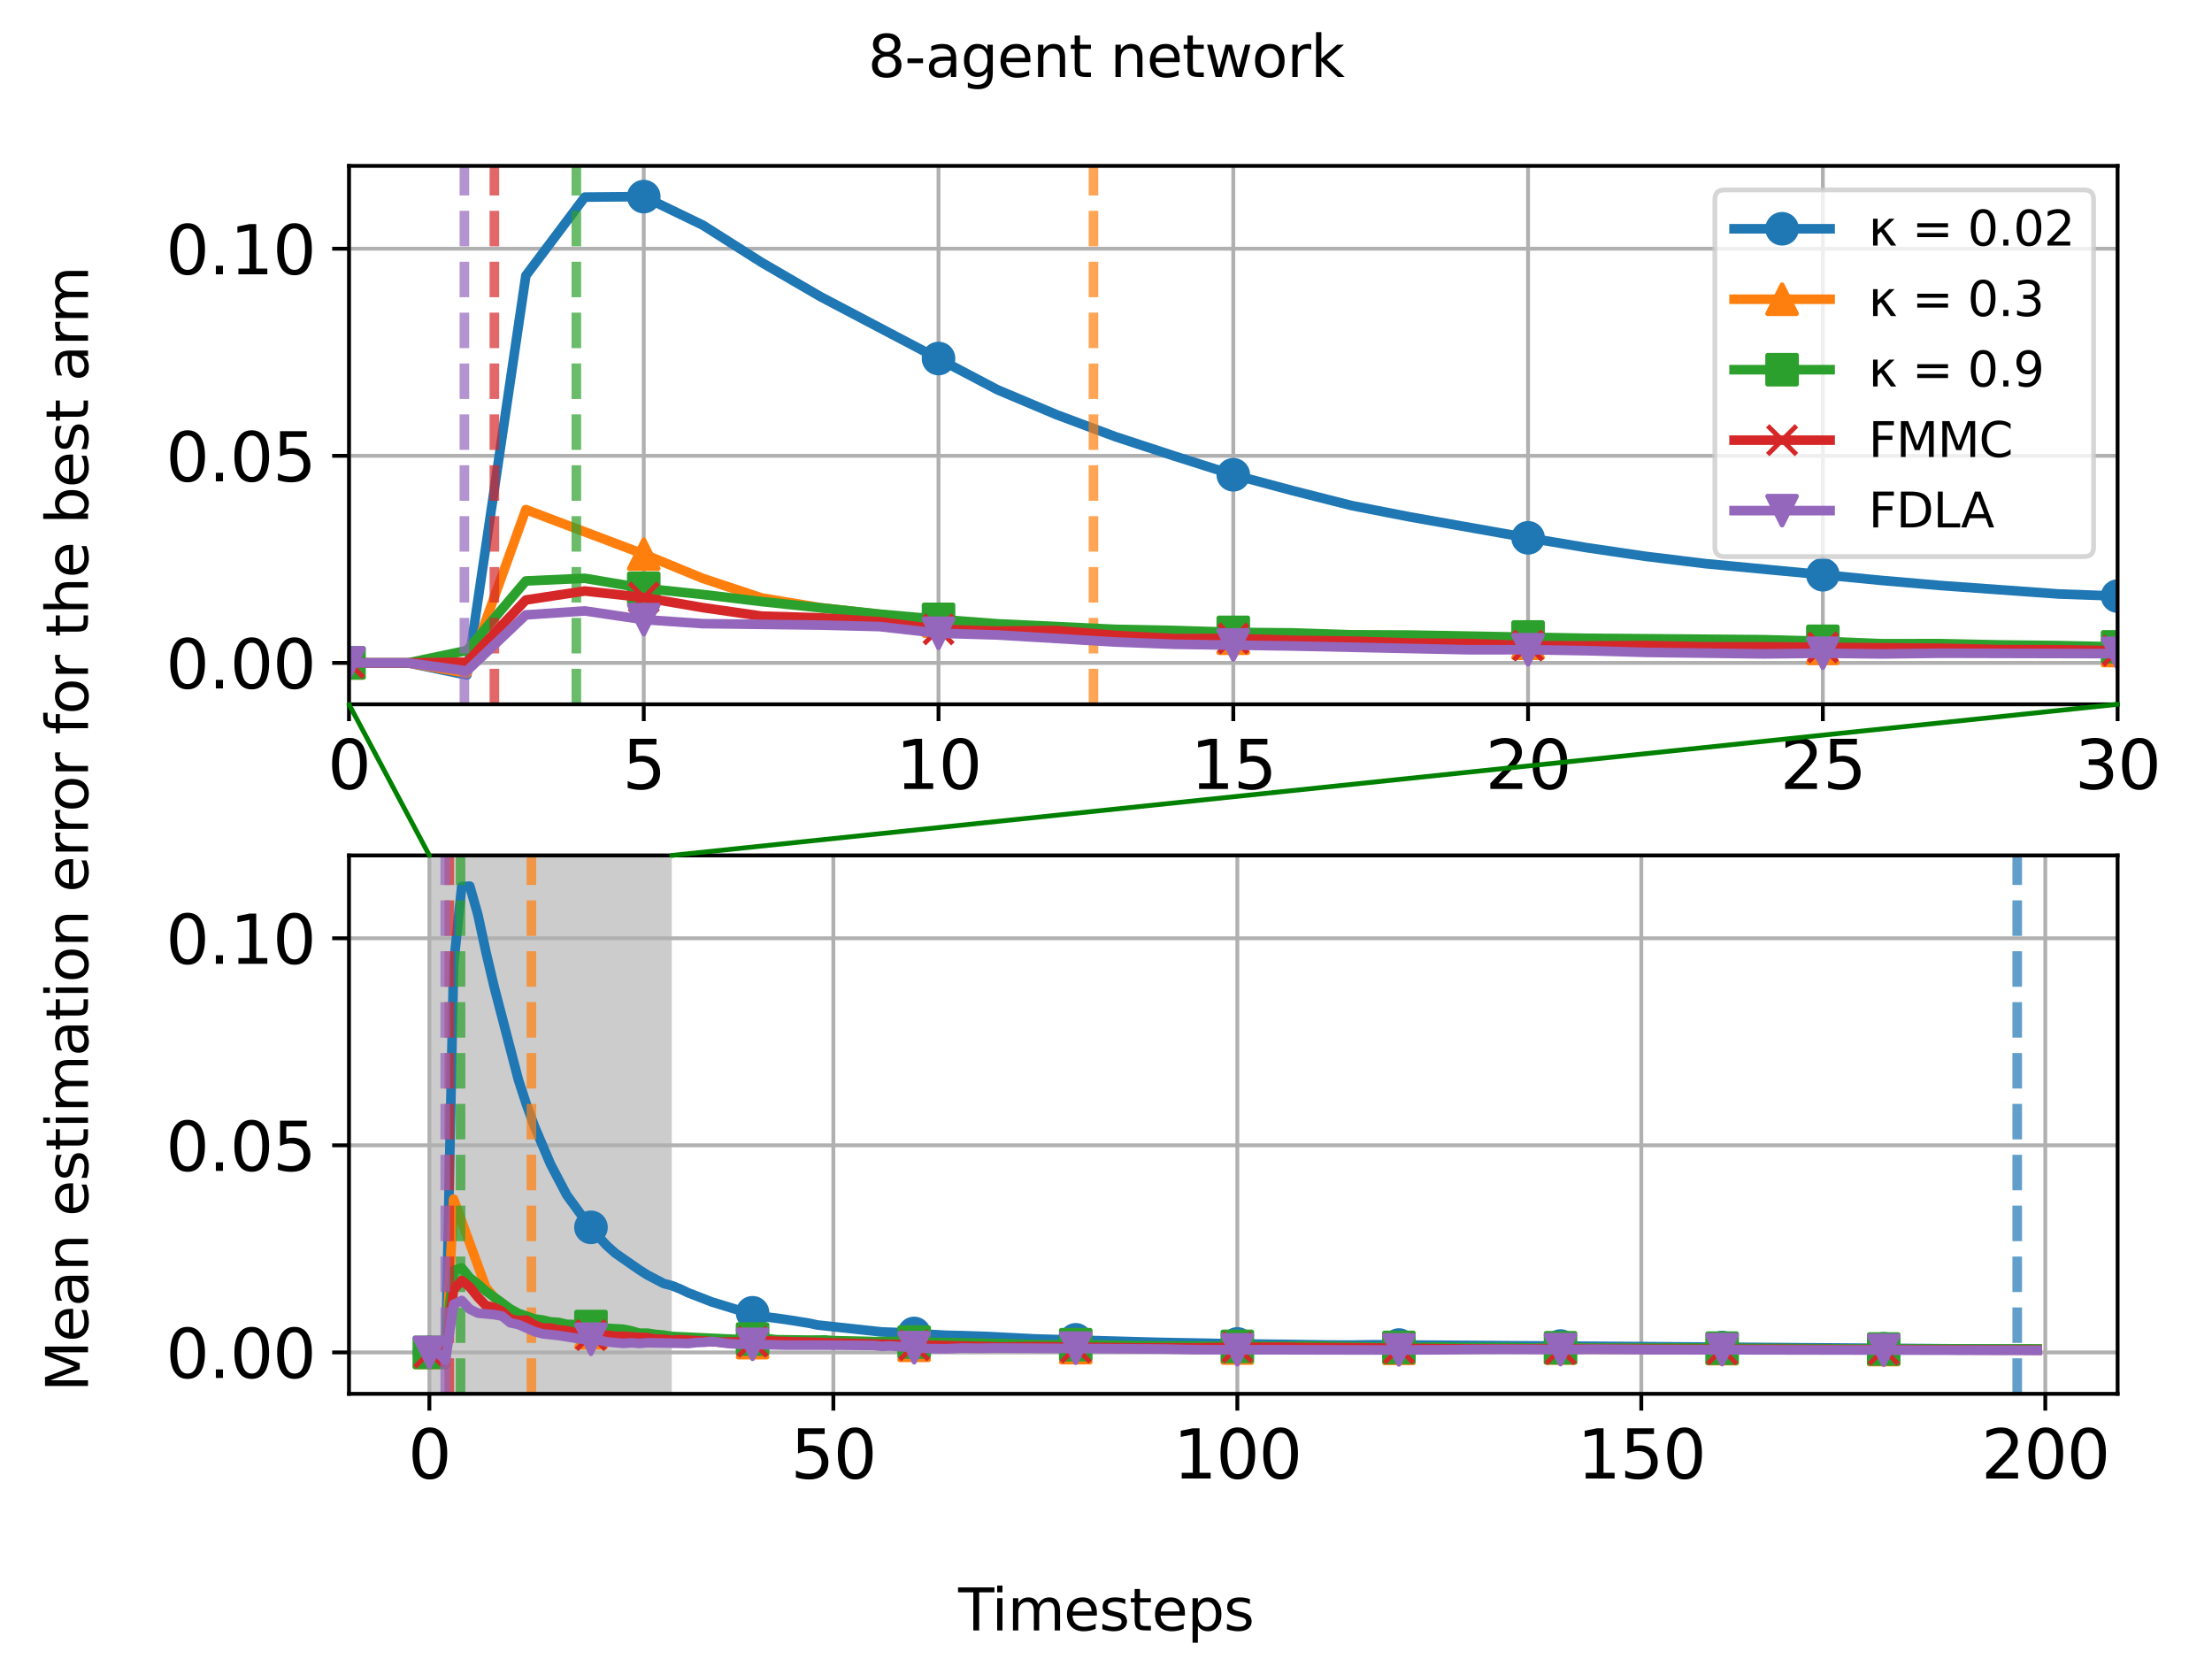 <?xml version="1.0" encoding="utf-8" standalone="no"?>
<!DOCTYPE svg PUBLIC "-//W3C//DTD SVG 1.1//EN"
  "http://www.w3.org/Graphics/SVG/1.1/DTD/svg11.dtd">
<svg xmlns:xlink="http://www.w3.org/1999/xlink" width="460.8pt" height="345.6pt" viewBox="0 0 460.8 345.6" xmlns="http://www.w3.org/2000/svg" version="1.1">
 <defs>
  <style type="text/css">*{stroke-linejoin: round; stroke-linecap: butt}</style>
 </defs>
 <g id="figure_1">
  <g id="patch_1">
   <path d="M 0 345.6 
L 460.8 345.6 
L 460.8 0 
L 0 0 
z
" style="fill: #ffffff"/>
  </g>
  <g id="axes_1">
   <g id="patch_2">
    <path d="M 72.7 146.72 
L 441.135 146.72 
L 441.135 34.56 
L 72.7 34.56 
z
" style="fill: #ffffff"/>
   </g>
   <g id="matplotlib.axis_1">
    <g id="xtick_1">
     <g id="line2d_1">
      <path d="M 72.7 146.72 
L 72.7 34.56 
" clip-path="url(#p1faf727417)" style="fill: none; stroke: #b0b0b0; stroke-width: 0.8; stroke-linecap: square"/>
     </g>
     <g id="line2d_2">
      <defs>
       <path id="m936c57f620" d="M 0 0 
L 0 3.5 
" style="stroke: #000000; stroke-width: 0.8"/>
      </defs>
      <g>
       <use xlink:href="#m936c57f620" x="72.7" y="146.72" style="stroke: #000000; stroke-width: 0.8"/>
      </g>
     </g>
     <g id="text_1">
      <!-- 0 -->
      <g transform="translate(68.246 164.358) scale(0.14 -0.14)">
       <defs>
        <path id="DejaVuSans-30" d="M 2034 4250 
Q 1547 4250 1301 3770 
Q 1056 3291 1056 2328 
Q 1056 1369 1301 889 
Q 1547 409 2034 409 
Q 2525 409 2770 889 
Q 3016 1369 3016 2328 
Q 3016 3291 2770 3770 
Q 2525 4250 2034 4250 
z
M 2034 4750 
Q 2819 4750 3233 4129 
Q 3647 3509 3647 2328 
Q 3647 1150 3233 529 
Q 2819 -91 2034 -91 
Q 1250 -91 836 529 
Q 422 1150 422 2328 
Q 422 3509 836 4129 
Q 1250 4750 2034 4750 
z
" transform="scale(0.016)"/>
       </defs>
       <use xlink:href="#DejaVuSans-30"/>
      </g>
     </g>
    </g>
    <g id="xtick_2">
     <g id="line2d_3">
      <path d="M 134.106 146.72 
L 134.106 34.56 
" clip-path="url(#p1faf727417)" style="fill: none; stroke: #b0b0b0; stroke-width: 0.8; stroke-linecap: square"/>
     </g>
     <g id="line2d_4">
      <g>
       <use xlink:href="#m936c57f620" x="134.106" y="146.72" style="stroke: #000000; stroke-width: 0.8"/>
      </g>
     </g>
     <g id="text_2">
      <!-- 5 -->
      <g transform="translate(129.652 164.358) scale(0.14 -0.14)">
       <defs>
        <path id="DejaVuSans-35" d="M 691 4666 
L 3169 4666 
L 3169 4134 
L 1269 4134 
L 1269 2991 
Q 1406 3038 1543 3061 
Q 1681 3084 1819 3084 
Q 2600 3084 3056 2656 
Q 3513 2228 3513 1497 
Q 3513 744 3044 326 
Q 2575 -91 1722 -91 
Q 1428 -91 1123 -41 
Q 819 9 494 109 
L 494 744 
Q 775 591 1075 516 
Q 1375 441 1709 441 
Q 2250 441 2565 725 
Q 2881 1009 2881 1497 
Q 2881 1984 2565 2268 
Q 2250 2553 1709 2553 
Q 1456 2553 1204 2497 
Q 953 2441 691 2322 
L 691 4666 
z
" transform="scale(0.016)"/>
       </defs>
       <use xlink:href="#DejaVuSans-35"/>
      </g>
     </g>
    </g>
    <g id="xtick_3">
     <g id="line2d_5">
      <path d="M 195.512 146.72 
L 195.512 34.56 
" clip-path="url(#p1faf727417)" style="fill: none; stroke: #b0b0b0; stroke-width: 0.8; stroke-linecap: square"/>
     </g>
     <g id="line2d_6">
      <g>
       <use xlink:href="#m936c57f620" x="195.512" y="146.72" style="stroke: #000000; stroke-width: 0.8"/>
      </g>
     </g>
     <g id="text_3">
      <!-- 10 -->
      <g transform="translate(186.604 164.358) scale(0.14 -0.14)">
       <defs>
        <path id="DejaVuSans-31" d="M 794 531 
L 1825 531 
L 1825 4091 
L 703 3866 
L 703 4441 
L 1819 4666 
L 2450 4666 
L 2450 531 
L 3481 531 
L 3481 0 
L 794 0 
L 794 531 
z
" transform="scale(0.016)"/>
       </defs>
       <use xlink:href="#DejaVuSans-31"/>
       <use xlink:href="#DejaVuSans-30" x="63.623"/>
      </g>
     </g>
    </g>
    <g id="xtick_4">
     <g id="line2d_7">
      <path d="M 256.918 146.72 
L 256.918 34.56 
" clip-path="url(#p1faf727417)" style="fill: none; stroke: #b0b0b0; stroke-width: 0.8; stroke-linecap: square"/>
     </g>
     <g id="line2d_8">
      <g>
       <use xlink:href="#m936c57f620" x="256.918" y="146.72" style="stroke: #000000; stroke-width: 0.8"/>
      </g>
     </g>
     <g id="text_4">
      <!-- 15 -->
      <g transform="translate(248.01 164.358) scale(0.14 -0.14)">
       <use xlink:href="#DejaVuSans-31"/>
       <use xlink:href="#DejaVuSans-35" x="63.623"/>
      </g>
     </g>
    </g>
    <g id="xtick_5">
     <g id="line2d_9">
      <path d="M 318.323 146.72 
L 318.323 34.56 
" clip-path="url(#p1faf727417)" style="fill: none; stroke: #b0b0b0; stroke-width: 0.8; stroke-linecap: square"/>
     </g>
     <g id="line2d_10">
      <g>
       <use xlink:href="#m936c57f620" x="318.323" y="146.72" style="stroke: #000000; stroke-width: 0.8"/>
      </g>
     </g>
     <g id="text_5">
      <!-- 20 -->
      <g transform="translate(309.416 164.358) scale(0.14 -0.14)">
       <defs>
        <path id="DejaVuSans-32" d="M 1228 531 
L 3431 531 
L 3431 0 
L 469 0 
L 469 531 
Q 828 903 1448 1529 
Q 2069 2156 2228 2338 
Q 2531 2678 2651 2914 
Q 2772 3150 2772 3378 
Q 2772 3750 2511 3984 
Q 2250 4219 1831 4219 
Q 1534 4219 1204 4116 
Q 875 4013 500 3803 
L 500 4441 
Q 881 4594 1212 4672 
Q 1544 4750 1819 4750 
Q 2544 4750 2975 4387 
Q 3406 4025 3406 3419 
Q 3406 3131 3298 2873 
Q 3191 2616 2906 2266 
Q 2828 2175 2409 1742 
Q 1991 1309 1228 531 
z
" transform="scale(0.016)"/>
       </defs>
       <use xlink:href="#DejaVuSans-32"/>
       <use xlink:href="#DejaVuSans-30" x="63.623"/>
      </g>
     </g>
    </g>
    <g id="xtick_6">
     <g id="line2d_11">
      <path d="M 379.729 146.72 
L 379.729 34.56 
" clip-path="url(#p1faf727417)" style="fill: none; stroke: #b0b0b0; stroke-width: 0.8; stroke-linecap: square"/>
     </g>
     <g id="line2d_12">
      <g>
       <use xlink:href="#m936c57f620" x="379.729" y="146.72" style="stroke: #000000; stroke-width: 0.8"/>
      </g>
     </g>
     <g id="text_6">
      <!-- 25 -->
      <g transform="translate(370.822 164.358) scale(0.14 -0.14)">
       <use xlink:href="#DejaVuSans-32"/>
       <use xlink:href="#DejaVuSans-35" x="63.623"/>
      </g>
     </g>
    </g>
    <g id="xtick_7">
     <g id="line2d_13">
      <path d="M 441.135 146.72 
L 441.135 34.56 
" clip-path="url(#p1faf727417)" style="fill: none; stroke: #b0b0b0; stroke-width: 0.8; stroke-linecap: square"/>
     </g>
     <g id="line2d_14">
      <g>
       <use xlink:href="#m936c57f620" x="441.135" y="146.72" style="stroke: #000000; stroke-width: 0.8"/>
      </g>
     </g>
     <g id="text_7">
      <!-- 30 -->
      <g transform="translate(432.228 164.358) scale(0.14 -0.14)">
       <defs>
        <path id="DejaVuSans-33" d="M 2597 2516 
Q 3050 2419 3304 2112 
Q 3559 1806 3559 1356 
Q 3559 666 3084 287 
Q 2609 -91 1734 -91 
Q 1441 -91 1130 -33 
Q 819 25 488 141 
L 488 750 
Q 750 597 1062 519 
Q 1375 441 1716 441 
Q 2309 441 2620 675 
Q 2931 909 2931 1356 
Q 2931 1769 2642 2001 
Q 2353 2234 1838 2234 
L 1294 2234 
L 1294 2753 
L 1863 2753 
Q 2328 2753 2575 2939 
Q 2822 3125 2822 3475 
Q 2822 3834 2567 4026 
Q 2313 4219 1838 4219 
Q 1578 4219 1281 4162 
Q 984 4106 628 3988 
L 628 4550 
Q 988 4650 1302 4700 
Q 1616 4750 1894 4750 
Q 2613 4750 3031 4423 
Q 3450 4097 3450 3541 
Q 3450 3153 3228 2886 
Q 3006 2619 2597 2516 
z
" transform="scale(0.016)"/>
       </defs>
       <use xlink:href="#DejaVuSans-33"/>
       <use xlink:href="#DejaVuSans-30" x="63.623"/>
      </g>
     </g>
    </g>
   </g>
   <g id="matplotlib.axis_2">
    <g id="ytick_1">
     <g id="line2d_15">
      <path d="M 72.7 138.092 
L 441.135 138.092 
" clip-path="url(#p1faf727417)" style="fill: none; stroke: #b0b0b0; stroke-width: 0.8; stroke-linecap: square"/>
     </g>
     <g id="line2d_16">
      <defs>
       <path id="mf92eadb79a" d="M 0 0 
L -3.5 0 
" style="stroke: #000000; stroke-width: 0.8"/>
      </defs>
      <g>
       <use xlink:href="#mf92eadb79a" x="72.7" y="138.092" style="stroke: #000000; stroke-width: 0.8"/>
      </g>
     </g>
     <g id="text_8">
      <!-- 0.00 -->
      <g transform="translate(34.528 143.411) scale(0.14 -0.14)">
       <defs>
        <path id="DejaVuSans-2e" d="M 684 794 
L 1344 794 
L 1344 0 
L 684 0 
L 684 794 
z
" transform="scale(0.016)"/>
       </defs>
       <use xlink:href="#DejaVuSans-30"/>
       <use xlink:href="#DejaVuSans-2e" x="63.623"/>
       <use xlink:href="#DejaVuSans-30" x="95.41"/>
       <use xlink:href="#DejaVuSans-30" x="159.033"/>
      </g>
     </g>
    </g>
    <g id="ytick_2">
     <g id="line2d_17">
      <path d="M 72.7 94.954 
L 441.135 94.954 
" clip-path="url(#p1faf727417)" style="fill: none; stroke: #b0b0b0; stroke-width: 0.8; stroke-linecap: square"/>
     </g>
     <g id="line2d_18">
      <g>
       <use xlink:href="#mf92eadb79a" x="72.7" y="94.954" style="stroke: #000000; stroke-width: 0.8"/>
      </g>
     </g>
     <g id="text_9">
      <!-- 0.05 -->
      <g transform="translate(34.528 100.273) scale(0.14 -0.14)">
       <use xlink:href="#DejaVuSans-30"/>
       <use xlink:href="#DejaVuSans-2e" x="63.623"/>
       <use xlink:href="#DejaVuSans-30" x="95.41"/>
       <use xlink:href="#DejaVuSans-35" x="159.033"/>
      </g>
     </g>
    </g>
    <g id="ytick_3">
     <g id="line2d_19">
      <path d="M 72.7 51.815 
L 441.135 51.815 
" clip-path="url(#p1faf727417)" style="fill: none; stroke: #b0b0b0; stroke-width: 0.8; stroke-linecap: square"/>
     </g>
     <g id="line2d_20">
      <g>
       <use xlink:href="#mf92eadb79a" x="72.7" y="51.815" style="stroke: #000000; stroke-width: 0.8"/>
      </g>
     </g>
     <g id="text_10">
      <!-- 0.10 -->
      <g transform="translate(34.528 57.134) scale(0.14 -0.14)">
       <use xlink:href="#DejaVuSans-30"/>
       <use xlink:href="#DejaVuSans-2e" x="63.623"/>
       <use xlink:href="#DejaVuSans-31" x="95.41"/>
       <use xlink:href="#DejaVuSans-30" x="159.033"/>
      </g>
     </g>
    </g>
   </g>
   <g id="line2d_21">
    <path d="M 72.7 138.092 
L 84.981 138.092 
L 97.262 140.621 
L 109.543 57.419 
L 121.825 41.061 
L 134.106 40.956 
L 146.387 46.89 
L 158.668 54.673 
L 170.949 61.814 
L 207.793 81.197 
L 220.074 86.381 
L 232.355 90.969 
L 244.636 95 
L 256.918 98.902 
L 269.199 102.189 
L 281.48 105.301 
L 293.761 107.693 
L 318.323 112.038 
L 330.604 114.102 
L 342.886 115.906 
L 355.167 117.408 
L 379.729 119.728 
L 392.01 120.917 
L 404.291 121.973 
L 428.854 123.737 
L 441.135 124.177 
L 461.8 125.392 
L 461.8 125.392 
" clip-path="url(#p1faf727417)" style="fill: none; stroke: #1f77b4; stroke-width: 2; stroke-linecap: square"/>
    <defs>
     <path id="m1fc2fc1515" d="M 0 3 
C 0.796 3 1.559 2.684 2.121 2.121 
C 2.684 1.559 3 0.796 3 0 
C 3 -0.796 2.684 -1.559 2.121 -2.121 
C 1.559 -2.684 0.796 -3 0 -3 
C -0.796 -3 -1.559 -2.684 -2.121 -2.121 
C -2.684 -1.559 -3 -0.796 -3 0 
C -3 0.796 -2.684 1.559 -2.121 2.121 
C -1.559 2.684 -0.796 3 0 3 
z
" style="stroke: #1f77b4"/>
    </defs>
    <g clip-path="url(#p1faf727417)">
     <use xlink:href="#m1fc2fc1515" x="72.7" y="138.092" style="fill: #1f77b4; stroke: #1f77b4"/>
     <use xlink:href="#m1fc2fc1515" x="134.106" y="40.956" style="fill: #1f77b4; stroke: #1f77b4"/>
     <use xlink:href="#m1fc2fc1515" x="195.512" y="74.688" style="fill: #1f77b4; stroke: #1f77b4"/>
     <use xlink:href="#m1fc2fc1515" x="256.918" y="98.902" style="fill: #1f77b4; stroke: #1f77b4"/>
     <use xlink:href="#m1fc2fc1515" x="318.323" y="112.038" style="fill: #1f77b4; stroke: #1f77b4"/>
     <use xlink:href="#m1fc2fc1515" x="379.729" y="119.728" style="fill: #1f77b4; stroke: #1f77b4"/>
     <use xlink:href="#m1fc2fc1515" x="441.135" y="124.177" style="fill: #1f77b4; stroke: #1f77b4"/>
     <use xlink:href="#m1fc2fc1515" x="502.541" y="127.606" style="fill: #1f77b4; stroke: #1f77b4"/>
     <use xlink:href="#m1fc2fc1515" x="563.947" y="129.836" style="fill: #1f77b4; stroke: #1f77b4"/>
     <use xlink:href="#m1fc2fc1515" x="625.352" y="131.451" style="fill: #1f77b4; stroke: #1f77b4"/>
     <use xlink:href="#m1fc2fc1515" x="686.758" y="132.833" style="fill: #1f77b4; stroke: #1f77b4"/>
     <use xlink:href="#m1fc2fc1515" x="748.164" y="133.716" style="fill: #1f77b4; stroke: #1f77b4"/>
     <use xlink:href="#m1fc2fc1515" x="809.57" y="134.14" style="fill: #1f77b4; stroke: #1f77b4"/>
     <use xlink:href="#m1fc2fc1515" x="870.976" y="134.602" style="fill: #1f77b4; stroke: #1f77b4"/>
     <use xlink:href="#m1fc2fc1515" x="932.382" y="134.872" style="fill: #1f77b4; stroke: #1f77b4"/>
     <use xlink:href="#m1fc2fc1515" x="993.788" y="135.284" style="fill: #1f77b4; stroke: #1f77b4"/>
     <use xlink:href="#m1fc2fc1515" x="1055.193" y="135.47" style="fill: #1f77b4; stroke: #1f77b4"/>
     <use xlink:href="#m1fc2fc1515" x="1116.599" y="135.739" style="fill: #1f77b4; stroke: #1f77b4"/>
     <use xlink:href="#m1fc2fc1515" x="1178.005" y="136.026" style="fill: #1f77b4; stroke: #1f77b4"/>
     <use xlink:href="#m1fc2fc1515" x="1239.411" y="136.097" style="fill: #1f77b4; stroke: #1f77b4"/>
     <use xlink:href="#m1fc2fc1515" x="1300.817" y="136.324" style="fill: #1f77b4; stroke: #1f77b4"/>
     <use xlink:href="#m1fc2fc1515" x="1362.223" y="136.436" style="fill: #1f77b4; stroke: #1f77b4"/>
     <use xlink:href="#m1fc2fc1515" x="1423.628" y="136.496" style="fill: #1f77b4; stroke: #1f77b4"/>
     <use xlink:href="#m1fc2fc1515" x="1485.034" y="136.521" style="fill: #1f77b4; stroke: #1f77b4"/>
     <use xlink:href="#m1fc2fc1515" x="1546.44" y="136.557" style="fill: #1f77b4; stroke: #1f77b4"/>
     <use xlink:href="#m1fc2fc1515" x="1607.846" y="136.583" style="fill: #1f77b4; stroke: #1f77b4"/>
     <use xlink:href="#m1fc2fc1515" x="1669.252" y="136.656" style="fill: #1f77b4; stroke: #1f77b4"/>
     <use xlink:href="#m1fc2fc1515" x="1730.658" y="136.712" style="fill: #1f77b4; stroke: #1f77b4"/>
     <use xlink:href="#m1fc2fc1515" x="1792.063" y="136.766" style="fill: #1f77b4; stroke: #1f77b4"/>
     <use xlink:href="#m1fc2fc1515" x="1853.469" y="136.812" style="fill: #1f77b4; stroke: #1f77b4"/>
     <use xlink:href="#m1fc2fc1515" x="1914.875" y="136.871" style="fill: #1f77b4; stroke: #1f77b4"/>
     <use xlink:href="#m1fc2fc1515" x="1976.281" y="136.936" style="fill: #1f77b4; stroke: #1f77b4"/>
     <use xlink:href="#m1fc2fc1515" x="2037.687" y="137.08" style="fill: #1f77b4; stroke: #1f77b4"/>
     <use xlink:href="#m1fc2fc1515" x="2099.093" y="137.16" style="fill: #1f77b4; stroke: #1f77b4"/>
     <use xlink:href="#m1fc2fc1515" x="2160.498" y="137.241" style="fill: #1f77b4; stroke: #1f77b4"/>
     <use xlink:href="#m1fc2fc1515" x="2221.904" y="137.305" style="fill: #1f77b4; stroke: #1f77b4"/>
     <use xlink:href="#m1fc2fc1515" x="2283.31" y="137.332" style="fill: #1f77b4; stroke: #1f77b4"/>
     <use xlink:href="#m1fc2fc1515" x="2344.716" y="137.393" style="fill: #1f77b4; stroke: #1f77b4"/>
     <use xlink:href="#m1fc2fc1515" x="2406.122" y="137.457" style="fill: #1f77b4; stroke: #1f77b4"/>
     <use xlink:href="#m1fc2fc1515" x="2467.528" y="137.442" style="fill: #1f77b4; stroke: #1f77b4"/>
    </g>
   </g>
   <g id="line2d_22">
    <path d="M 72.7 138.092 
L 84.981 138.092 
L 97.262 140.238 
L 109.543 106.157 
L 134.106 115.438 
L 146.387 120.486 
L 158.668 124.564 
L 170.949 126.597 
L 195.512 129.377 
L 220.074 131.589 
L 232.355 132.122 
L 244.636 132.869 
L 256.918 132.964 
L 281.48 133.898 
L 293.761 133.376 
L 330.604 134.258 
L 355.167 134.86 
L 367.448 134.859 
L 379.729 135.069 
L 392.01 135.138 
L 404.291 135.08 
L 453.416 135.543 
L 461.8 135.477 
L 461.8 135.477 
" clip-path="url(#p1faf727417)" style="fill: none; stroke: #ff7f0e; stroke-width: 2; stroke-linecap: square"/>
    <defs>
     <path id="m5e4d87edc9" d="M 0 -3 
L -3 3 
L 3 3 
z
" style="stroke: #ff7f0e; stroke-linejoin: miter"/>
    </defs>
    <g clip-path="url(#p1faf727417)">
     <use xlink:href="#m5e4d87edc9" x="72.7" y="138.092" style="fill: #ff7f0e; stroke: #ff7f0e; stroke-linejoin: miter"/>
     <use xlink:href="#m5e4d87edc9" x="134.106" y="115.438" style="fill: #ff7f0e; stroke: #ff7f0e; stroke-linejoin: miter"/>
     <use xlink:href="#m5e4d87edc9" x="195.512" y="129.377" style="fill: #ff7f0e; stroke: #ff7f0e; stroke-linejoin: miter"/>
     <use xlink:href="#m5e4d87edc9" x="256.918" y="132.964" style="fill: #ff7f0e; stroke: #ff7f0e; stroke-linejoin: miter"/>
     <use xlink:href="#m5e4d87edc9" x="318.323" y="133.997" style="fill: #ff7f0e; stroke: #ff7f0e; stroke-linejoin: miter"/>
     <use xlink:href="#m5e4d87edc9" x="379.729" y="135.069" style="fill: #ff7f0e; stroke: #ff7f0e; stroke-linejoin: miter"/>
     <use xlink:href="#m5e4d87edc9" x="441.135" y="135.514" style="fill: #ff7f0e; stroke: #ff7f0e; stroke-linejoin: miter"/>
     <use xlink:href="#m5e4d87edc9" x="502.541" y="135.905" style="fill: #ff7f0e; stroke: #ff7f0e; stroke-linejoin: miter"/>
     <use xlink:href="#m5e4d87edc9" x="563.947" y="136.057" style="fill: #ff7f0e; stroke: #ff7f0e; stroke-linejoin: miter"/>
     <use xlink:href="#m5e4d87edc9" x="625.352" y="136.311" style="fill: #ff7f0e; stroke: #ff7f0e; stroke-linejoin: miter"/>
     <use xlink:href="#m5e4d87edc9" x="686.758" y="136.482" style="fill: #ff7f0e; stroke: #ff7f0e; stroke-linejoin: miter"/>
     <use xlink:href="#m5e4d87edc9" x="748.164" y="136.67" style="fill: #ff7f0e; stroke: #ff7f0e; stroke-linejoin: miter"/>
     <use xlink:href="#m5e4d87edc9" x="809.57" y="136.611" style="fill: #ff7f0e; stroke: #ff7f0e; stroke-linejoin: miter"/>
     <use xlink:href="#m5e4d87edc9" x="870.976" y="136.856" style="fill: #ff7f0e; stroke: #ff7f0e; stroke-linejoin: miter"/>
     <use xlink:href="#m5e4d87edc9" x="932.382" y="136.857" style="fill: #ff7f0e; stroke: #ff7f0e; stroke-linejoin: miter"/>
     <use xlink:href="#m5e4d87edc9" x="993.788" y="136.861" style="fill: #ff7f0e; stroke: #ff7f0e; stroke-linejoin: miter"/>
     <use xlink:href="#m5e4d87edc9" x="1055.193" y="137.093" style="fill: #ff7f0e; stroke: #ff7f0e; stroke-linejoin: miter"/>
     <use xlink:href="#m5e4d87edc9" x="1116.599" y="137.188" style="fill: #ff7f0e; stroke: #ff7f0e; stroke-linejoin: miter"/>
     <use xlink:href="#m5e4d87edc9" x="1178.005" y="137.323" style="fill: #ff7f0e; stroke: #ff7f0e; stroke-linejoin: miter"/>
     <use xlink:href="#m5e4d87edc9" x="1239.411" y="137.194" style="fill: #ff7f0e; stroke: #ff7f0e; stroke-linejoin: miter"/>
     <use xlink:href="#m5e4d87edc9" x="1300.817" y="137.175" style="fill: #ff7f0e; stroke: #ff7f0e; stroke-linejoin: miter"/>
     <use xlink:href="#m5e4d87edc9" x="1362.223" y="137.343" style="fill: #ff7f0e; stroke: #ff7f0e; stroke-linejoin: miter"/>
     <use xlink:href="#m5e4d87edc9" x="1423.628" y="137.428" style="fill: #ff7f0e; stroke: #ff7f0e; stroke-linejoin: miter"/>
     <use xlink:href="#m5e4d87edc9" x="1485.034" y="137.302" style="fill: #ff7f0e; stroke: #ff7f0e; stroke-linejoin: miter"/>
     <use xlink:href="#m5e4d87edc9" x="1546.44" y="137.242" style="fill: #ff7f0e; stroke: #ff7f0e; stroke-linejoin: miter"/>
     <use xlink:href="#m5e4d87edc9" x="1607.846" y="137.227" style="fill: #ff7f0e; stroke: #ff7f0e; stroke-linejoin: miter"/>
     <use xlink:href="#m5e4d87edc9" x="1669.252" y="137.205" style="fill: #ff7f0e; stroke: #ff7f0e; stroke-linejoin: miter"/>
     <use xlink:href="#m5e4d87edc9" x="1730.658" y="137.193" style="fill: #ff7f0e; stroke: #ff7f0e; stroke-linejoin: miter"/>
     <use xlink:href="#m5e4d87edc9" x="1792.063" y="137.183" style="fill: #ff7f0e; stroke: #ff7f0e; stroke-linejoin: miter"/>
     <use xlink:href="#m5e4d87edc9" x="1853.469" y="137.271" style="fill: #ff7f0e; stroke: #ff7f0e; stroke-linejoin: miter"/>
     <use xlink:href="#m5e4d87edc9" x="1914.875" y="137.293" style="fill: #ff7f0e; stroke: #ff7f0e; stroke-linejoin: miter"/>
     <use xlink:href="#m5e4d87edc9" x="1976.281" y="137.273" style="fill: #ff7f0e; stroke: #ff7f0e; stroke-linejoin: miter"/>
     <use xlink:href="#m5e4d87edc9" x="2037.687" y="137.301" style="fill: #ff7f0e; stroke: #ff7f0e; stroke-linejoin: miter"/>
     <use xlink:href="#m5e4d87edc9" x="2099.093" y="137.363" style="fill: #ff7f0e; stroke: #ff7f0e; stroke-linejoin: miter"/>
     <use xlink:href="#m5e4d87edc9" x="2160.498" y="137.428" style="fill: #ff7f0e; stroke: #ff7f0e; stroke-linejoin: miter"/>
     <use xlink:href="#m5e4d87edc9" x="2221.904" y="137.466" style="fill: #ff7f0e; stroke: #ff7f0e; stroke-linejoin: miter"/>
     <use xlink:href="#m5e4d87edc9" x="2283.31" y="137.499" style="fill: #ff7f0e; stroke: #ff7f0e; stroke-linejoin: miter"/>
     <use xlink:href="#m5e4d87edc9" x="2344.716" y="137.559" style="fill: #ff7f0e; stroke: #ff7f0e; stroke-linejoin: miter"/>
     <use xlink:href="#m5e4d87edc9" x="2406.122" y="137.526" style="fill: #ff7f0e; stroke: #ff7f0e; stroke-linejoin: miter"/>
     <use xlink:href="#m5e4d87edc9" x="2467.528" y="137.503" style="fill: #ff7f0e; stroke: #ff7f0e; stroke-linejoin: miter"/>
    </g>
   </g>
   <g id="line2d_23">
    <path d="M 227.792 146.72 
L 227.792 34.56 
" clip-path="url(#p1faf727417)" style="fill: none; stroke-dasharray: 7.4,3.2; stroke-dashoffset: 0; stroke: #ff7f0e; stroke-opacity: 0.7; stroke-width: 2"/>
   </g>
   <g id="line2d_24">
    <path d="M 72.7 138.092 
L 84.981 138.092 
L 97.262 135.513 
L 109.543 121.024 
L 121.825 120.474 
L 134.106 122.542 
L 146.387 123.842 
L 158.668 125.322 
L 183.231 127.929 
L 195.512 129.022 
L 207.793 129.947 
L 232.355 131.103 
L 244.636 131.337 
L 256.918 131.732 
L 269.199 131.84 
L 281.48 132.24 
L 293.761 132.294 
L 330.604 132.965 
L 367.448 133.259 
L 379.729 133.598 
L 392.01 134.09 
L 404.291 134.082 
L 416.573 134.343 
L 428.854 134.488 
L 441.135 134.756 
L 461.8 134.953 
L 461.8 134.953 
" clip-path="url(#p1faf727417)" style="fill: none; stroke: #2ca02c; stroke-width: 2; stroke-linecap: square"/>
    <defs>
     <path id="m12c5fa4580" d="M -3 3 
L 3 3 
L 3 -3 
L -3 -3 
z
" style="stroke: #2ca02c; stroke-linejoin: miter"/>
    </defs>
    <g clip-path="url(#p1faf727417)">
     <use xlink:href="#m12c5fa4580" x="72.7" y="138.092" style="fill: #2ca02c; stroke: #2ca02c; stroke-linejoin: miter"/>
     <use xlink:href="#m12c5fa4580" x="134.106" y="122.542" style="fill: #2ca02c; stroke: #2ca02c; stroke-linejoin: miter"/>
     <use xlink:href="#m12c5fa4580" x="195.512" y="129.022" style="fill: #2ca02c; stroke: #2ca02c; stroke-linejoin: miter"/>
     <use xlink:href="#m12c5fa4580" x="256.918" y="131.732" style="fill: #2ca02c; stroke: #2ca02c; stroke-linejoin: miter"/>
     <use xlink:href="#m12c5fa4580" x="318.323" y="132.701" style="fill: #2ca02c; stroke: #2ca02c; stroke-linejoin: miter"/>
     <use xlink:href="#m12c5fa4580" x="379.729" y="133.598" style="fill: #2ca02c; stroke: #2ca02c; stroke-linejoin: miter"/>
     <use xlink:href="#m12c5fa4580" x="441.135" y="134.756" style="fill: #2ca02c; stroke: #2ca02c; stroke-linejoin: miter"/>
     <use xlink:href="#m12c5fa4580" x="502.541" y="135.308" style="fill: #2ca02c; stroke: #2ca02c; stroke-linejoin: miter"/>
     <use xlink:href="#m12c5fa4580" x="563.947" y="135.311" style="fill: #2ca02c; stroke: #2ca02c; stroke-linejoin: miter"/>
     <use xlink:href="#m12c5fa4580" x="625.352" y="135.563" style="fill: #2ca02c; stroke: #2ca02c; stroke-linejoin: miter"/>
     <use xlink:href="#m12c5fa4580" x="686.758" y="135.643" style="fill: #2ca02c; stroke: #2ca02c; stroke-linejoin: miter"/>
     <use xlink:href="#m12c5fa4580" x="748.164" y="135.827" style="fill: #2ca02c; stroke: #2ca02c; stroke-linejoin: miter"/>
     <use xlink:href="#m12c5fa4580" x="809.57" y="135.939" style="fill: #2ca02c; stroke: #2ca02c; stroke-linejoin: miter"/>
     <use xlink:href="#m12c5fa4580" x="870.976" y="136.085" style="fill: #2ca02c; stroke: #2ca02c; stroke-linejoin: miter"/>
     <use xlink:href="#m12c5fa4580" x="932.382" y="136.233" style="fill: #2ca02c; stroke: #2ca02c; stroke-linejoin: miter"/>
     <use xlink:href="#m12c5fa4580" x="993.788" y="136.557" style="fill: #2ca02c; stroke: #2ca02c; stroke-linejoin: miter"/>
     <use xlink:href="#m12c5fa4580" x="1055.193" y="136.482" style="fill: #2ca02c; stroke: #2ca02c; stroke-linejoin: miter"/>
     <use xlink:href="#m12c5fa4580" x="1116.599" y="136.594" style="fill: #2ca02c; stroke: #2ca02c; stroke-linejoin: miter"/>
     <use xlink:href="#m12c5fa4580" x="1178.005" y="136.727" style="fill: #2ca02c; stroke: #2ca02c; stroke-linejoin: miter"/>
     <use xlink:href="#m12c5fa4580" x="1239.411" y="136.828" style="fill: #2ca02c; stroke: #2ca02c; stroke-linejoin: miter"/>
     <use xlink:href="#m12c5fa4580" x="1300.817" y="136.827" style="fill: #2ca02c; stroke: #2ca02c; stroke-linejoin: miter"/>
     <use xlink:href="#m12c5fa4580" x="1362.223" y="136.796" style="fill: #2ca02c; stroke: #2ca02c; stroke-linejoin: miter"/>
     <use xlink:href="#m12c5fa4580" x="1423.628" y="136.805" style="fill: #2ca02c; stroke: #2ca02c; stroke-linejoin: miter"/>
     <use xlink:href="#m12c5fa4580" x="1485.034" y="136.876" style="fill: #2ca02c; stroke: #2ca02c; stroke-linejoin: miter"/>
     <use xlink:href="#m12c5fa4580" x="1546.44" y="137.049" style="fill: #2ca02c; stroke: #2ca02c; stroke-linejoin: miter"/>
     <use xlink:href="#m12c5fa4580" x="1607.846" y="136.986" style="fill: #2ca02c; stroke: #2ca02c; stroke-linejoin: miter"/>
     <use xlink:href="#m12c5fa4580" x="1669.252" y="137.043" style="fill: #2ca02c; stroke: #2ca02c; stroke-linejoin: miter"/>
     <use xlink:href="#m12c5fa4580" x="1730.658" y="137.13" style="fill: #2ca02c; stroke: #2ca02c; stroke-linejoin: miter"/>
     <use xlink:href="#m12c5fa4580" x="1792.063" y="137.121" style="fill: #2ca02c; stroke: #2ca02c; stroke-linejoin: miter"/>
     <use xlink:href="#m12c5fa4580" x="1853.469" y="137.133" style="fill: #2ca02c; stroke: #2ca02c; stroke-linejoin: miter"/>
     <use xlink:href="#m12c5fa4580" x="1914.875" y="137.118" style="fill: #2ca02c; stroke: #2ca02c; stroke-linejoin: miter"/>
     <use xlink:href="#m12c5fa4580" x="1976.281" y="137.172" style="fill: #2ca02c; stroke: #2ca02c; stroke-linejoin: miter"/>
     <use xlink:href="#m12c5fa4580" x="2037.687" y="137.204" style="fill: #2ca02c; stroke: #2ca02c; stroke-linejoin: miter"/>
     <use xlink:href="#m12c5fa4580" x="2099.093" y="137.236" style="fill: #2ca02c; stroke: #2ca02c; stroke-linejoin: miter"/>
     <use xlink:href="#m12c5fa4580" x="2160.498" y="137.285" style="fill: #2ca02c; stroke: #2ca02c; stroke-linejoin: miter"/>
     <use xlink:href="#m12c5fa4580" x="2221.904" y="137.355" style="fill: #2ca02c; stroke: #2ca02c; stroke-linejoin: miter"/>
     <use xlink:href="#m12c5fa4580" x="2283.31" y="137.38" style="fill: #2ca02c; stroke: #2ca02c; stroke-linejoin: miter"/>
     <use xlink:href="#m12c5fa4580" x="2344.716" y="137.35" style="fill: #2ca02c; stroke: #2ca02c; stroke-linejoin: miter"/>
     <use xlink:href="#m12c5fa4580" x="2406.122" y="137.334" style="fill: #2ca02c; stroke: #2ca02c; stroke-linejoin: miter"/>
     <use xlink:href="#m12c5fa4580" x="2467.528" y="137.348" style="fill: #2ca02c; stroke: #2ca02c; stroke-linejoin: miter"/>
    </g>
   </g>
   <g id="line2d_25">
    <path d="M 120.065 146.72 
L 120.065 34.56 
" clip-path="url(#p1faf727417)" style="fill: none; stroke-dasharray: 7.4,3.2; stroke-dashoffset: 0; stroke: #2ca02c; stroke-opacity: 0.7; stroke-width: 2"/>
   </g>
   <g id="line2d_26">
    <path d="M 72.7 138.092 
L 84.981 138.092 
L 97.262 137.94 
L 109.543 124.988 
L 121.825 123.114 
L 134.106 124.465 
L 146.387 126.575 
L 158.668 128.345 
L 170.949 128.706 
L 183.231 129.521 
L 195.512 131.108 
L 207.793 131.47 
L 220.074 131.342 
L 232.355 132.369 
L 244.636 133.026 
L 256.918 133.003 
L 269.199 133.391 
L 281.48 133.548 
L 293.761 133.948 
L 306.042 134.053 
L 318.323 134.491 
L 330.604 134.552 
L 342.886 134.487 
L 355.167 134.735 
L 367.448 134.729 
L 392.01 134.95 
L 404.291 135.03 
L 416.573 135.325 
L 428.854 135.355 
L 441.135 135.557 
L 453.416 135.436 
L 461.8 135.505 
L 461.8 135.505 
" clip-path="url(#p1faf727417)" style="fill: none; stroke: #d62728; stroke-width: 2; stroke-linecap: square"/>
    <defs>
     <path id="md6780d48a1" d="M -3 3 
L 3 -3 
M -3 -3 
L 3 3 
" style="stroke: #d62728"/>
    </defs>
    <g clip-path="url(#p1faf727417)">
     <use xlink:href="#md6780d48a1" x="72.7" y="138.092" style="fill: #d62728; stroke: #d62728"/>
     <use xlink:href="#md6780d48a1" x="134.106" y="124.465" style="fill: #d62728; stroke: #d62728"/>
     <use xlink:href="#md6780d48a1" x="195.512" y="131.108" style="fill: #d62728; stroke: #d62728"/>
     <use xlink:href="#md6780d48a1" x="256.918" y="133.003" style="fill: #d62728; stroke: #d62728"/>
     <use xlink:href="#md6780d48a1" x="318.323" y="134.491" style="fill: #d62728; stroke: #d62728"/>
     <use xlink:href="#md6780d48a1" x="379.729" y="134.876" style="fill: #d62728; stroke: #d62728"/>
     <use xlink:href="#md6780d48a1" x="441.135" y="135.557" style="fill: #d62728; stroke: #d62728"/>
     <use xlink:href="#md6780d48a1" x="502.541" y="135.765" style="fill: #d62728; stroke: #d62728"/>
     <use xlink:href="#md6780d48a1" x="563.947" y="135.871" style="fill: #d62728; stroke: #d62728"/>
     <use xlink:href="#md6780d48a1" x="625.352" y="135.885" style="fill: #d62728; stroke: #d62728"/>
     <use xlink:href="#md6780d48a1" x="686.758" y="136.089" style="fill: #d62728; stroke: #d62728"/>
     <use xlink:href="#md6780d48a1" x="748.164" y="136.335" style="fill: #d62728; stroke: #d62728"/>
     <use xlink:href="#md6780d48a1" x="809.57" y="136.623" style="fill: #d62728; stroke: #d62728"/>
     <use xlink:href="#md6780d48a1" x="870.976" y="136.783" style="fill: #d62728; stroke: #d62728"/>
     <use xlink:href="#md6780d48a1" x="932.382" y="136.884" style="fill: #d62728; stroke: #d62728"/>
     <use xlink:href="#md6780d48a1" x="993.788" y="136.883" style="fill: #d62728; stroke: #d62728"/>
     <use xlink:href="#md6780d48a1" x="1055.193" y="137.088" style="fill: #d62728; stroke: #d62728"/>
     <use xlink:href="#md6780d48a1" x="1116.599" y="137.164" style="fill: #d62728; stroke: #d62728"/>
     <use xlink:href="#md6780d48a1" x="1178.005" y="137.144" style="fill: #d62728; stroke: #d62728"/>
     <use xlink:href="#md6780d48a1" x="1239.411" y="137.146" style="fill: #d62728; stroke: #d62728"/>
     <use xlink:href="#md6780d48a1" x="1300.817" y="137.024" style="fill: #d62728; stroke: #d62728"/>
     <use xlink:href="#md6780d48a1" x="1362.223" y="136.986" style="fill: #d62728; stroke: #d62728"/>
     <use xlink:href="#md6780d48a1" x="1423.628" y="137.096" style="fill: #d62728; stroke: #d62728"/>
     <use xlink:href="#md6780d48a1" x="1485.034" y="137.145" style="fill: #d62728; stroke: #d62728"/>
     <use xlink:href="#md6780d48a1" x="1546.44" y="137.248" style="fill: #d62728; stroke: #d62728"/>
     <use xlink:href="#md6780d48a1" x="1607.846" y="137.366" style="fill: #d62728; stroke: #d62728"/>
     <use xlink:href="#md6780d48a1" x="1669.252" y="137.335" style="fill: #d62728; stroke: #d62728"/>
     <use xlink:href="#md6780d48a1" x="1730.658" y="137.452" style="fill: #d62728; stroke: #d62728"/>
     <use xlink:href="#md6780d48a1" x="1792.063" y="137.411" style="fill: #d62728; stroke: #d62728"/>
     <use xlink:href="#md6780d48a1" x="1853.469" y="137.431" style="fill: #d62728; stroke: #d62728"/>
     <use xlink:href="#md6780d48a1" x="1914.875" y="137.459" style="fill: #d62728; stroke: #d62728"/>
     <use xlink:href="#md6780d48a1" x="1976.281" y="137.49" style="fill: #d62728; stroke: #d62728"/>
     <use xlink:href="#md6780d48a1" x="2037.687" y="137.436" style="fill: #d62728; stroke: #d62728"/>
     <use xlink:href="#md6780d48a1" x="2099.093" y="137.423" style="fill: #d62728; stroke: #d62728"/>
     <use xlink:href="#md6780d48a1" x="2160.498" y="137.494" style="fill: #d62728; stroke: #d62728"/>
     <use xlink:href="#md6780d48a1" x="2221.904" y="137.503" style="fill: #d62728; stroke: #d62728"/>
     <use xlink:href="#md6780d48a1" x="2283.31" y="137.5" style="fill: #d62728; stroke: #d62728"/>
     <use xlink:href="#md6780d48a1" x="2344.716" y="137.51" style="fill: #d62728; stroke: #d62728"/>
     <use xlink:href="#md6780d48a1" x="2406.122" y="137.553" style="fill: #d62728; stroke: #d62728"/>
     <use xlink:href="#md6780d48a1" x="2467.528" y="137.558" style="fill: #d62728; stroke: #d62728"/>
    </g>
   </g>
   <g id="line2d_27">
    <path d="M 102.989 146.72 
L 102.989 34.56 
" clip-path="url(#p1faf727417)" style="fill: none; stroke-dasharray: 7.4,3.2; stroke-dashoffset: 0; stroke: #d62728; stroke-opacity: 0.7; stroke-width: 2"/>
   </g>
   <g id="line2d_28">
    <path d="M 72.7 138.092 
L 84.981 138.092 
L 97.262 139.77 
L 109.543 128.096 
L 121.825 127.269 
L 134.106 129.08 
L 146.387 129.914 
L 170.949 130.222 
L 183.231 130.531 
L 195.512 131.919 
L 207.793 132.276 
L 232.355 133.745 
L 244.636 134.213 
L 269.199 134.577 
L 306.042 135.36 
L 318.323 135.35 
L 330.604 135.558 
L 342.886 135.906 
L 367.448 136.219 
L 379.729 136.086 
L 392.01 136.227 
L 404.291 136.08 
L 453.416 136.197 
L 461.8 136.23 
L 461.8 136.23 
" clip-path="url(#p1faf727417)" style="fill: none; stroke: #9467bd; stroke-width: 2; stroke-linecap: square"/>
    <defs>
     <path id="m2261eb2f15" d="M -0 3 
L 3 -3 
L -3 -3 
z
" style="stroke: #9467bd; stroke-linejoin: miter"/>
    </defs>
    <g clip-path="url(#p1faf727417)">
     <use xlink:href="#m2261eb2f15" x="72.7" y="138.092" style="fill: #9467bd; stroke: #9467bd; stroke-linejoin: miter"/>
     <use xlink:href="#m2261eb2f15" x="134.106" y="129.08" style="fill: #9467bd; stroke: #9467bd; stroke-linejoin: miter"/>
     <use xlink:href="#m2261eb2f15" x="195.512" y="131.919" style="fill: #9467bd; stroke: #9467bd; stroke-linejoin: miter"/>
     <use xlink:href="#m2261eb2f15" x="256.918" y="134.355" style="fill: #9467bd; stroke: #9467bd; stroke-linejoin: miter"/>
     <use xlink:href="#m2261eb2f15" x="318.323" y="135.35" style="fill: #9467bd; stroke: #9467bd; stroke-linejoin: miter"/>
     <use xlink:href="#m2261eb2f15" x="379.729" y="136.086" style="fill: #9467bd; stroke: #9467bd; stroke-linejoin: miter"/>
     <use xlink:href="#m2261eb2f15" x="441.135" y="136.104" style="fill: #9467bd; stroke: #9467bd; stroke-linejoin: miter"/>
     <use xlink:href="#m2261eb2f15" x="502.541" y="135.811" style="fill: #9467bd; stroke: #9467bd; stroke-linejoin: miter"/>
     <use xlink:href="#m2261eb2f15" x="563.947" y="136.411" style="fill: #9467bd; stroke: #9467bd; stroke-linejoin: miter"/>
     <use xlink:href="#m2261eb2f15" x="625.352" y="136.568" style="fill: #9467bd; stroke: #9467bd; stroke-linejoin: miter"/>
     <use xlink:href="#m2261eb2f15" x="686.758" y="136.583" style="fill: #9467bd; stroke: #9467bd; stroke-linejoin: miter"/>
     <use xlink:href="#m2261eb2f15" x="748.164" y="136.648" style="fill: #9467bd; stroke: #9467bd; stroke-linejoin: miter"/>
     <use xlink:href="#m2261eb2f15" x="809.57" y="137.107" style="fill: #9467bd; stroke: #9467bd; stroke-linejoin: miter"/>
     <use xlink:href="#m2261eb2f15" x="870.976" y="137.236" style="fill: #9467bd; stroke: #9467bd; stroke-linejoin: miter"/>
     <use xlink:href="#m2261eb2f15" x="932.382" y="137.176" style="fill: #9467bd; stroke: #9467bd; stroke-linejoin: miter"/>
     <use xlink:href="#m2261eb2f15" x="993.788" y="137.281" style="fill: #9467bd; stroke: #9467bd; stroke-linejoin: miter"/>
     <use xlink:href="#m2261eb2f15" x="1055.193" y="137.217" style="fill: #9467bd; stroke: #9467bd; stroke-linejoin: miter"/>
     <use xlink:href="#m2261eb2f15" x="1116.599" y="137.321" style="fill: #9467bd; stroke: #9467bd; stroke-linejoin: miter"/>
     <use xlink:href="#m2261eb2f15" x="1178.005" y="137.341" style="fill: #9467bd; stroke: #9467bd; stroke-linejoin: miter"/>
     <use xlink:href="#m2261eb2f15" x="1239.411" y="137.481" style="fill: #9467bd; stroke: #9467bd; stroke-linejoin: miter"/>
     <use xlink:href="#m2261eb2f15" x="1300.817" y="137.564" style="fill: #9467bd; stroke: #9467bd; stroke-linejoin: miter"/>
     <use xlink:href="#m2261eb2f15" x="1362.223" y="137.585" style="fill: #9467bd; stroke: #9467bd; stroke-linejoin: miter"/>
     <use xlink:href="#m2261eb2f15" x="1423.628" y="137.561" style="fill: #9467bd; stroke: #9467bd; stroke-linejoin: miter"/>
     <use xlink:href="#m2261eb2f15" x="1485.034" y="137.592" style="fill: #9467bd; stroke: #9467bd; stroke-linejoin: miter"/>
     <use xlink:href="#m2261eb2f15" x="1546.44" y="137.57" style="fill: #9467bd; stroke: #9467bd; stroke-linejoin: miter"/>
     <use xlink:href="#m2261eb2f15" x="1607.846" y="137.555" style="fill: #9467bd; stroke: #9467bd; stroke-linejoin: miter"/>
     <use xlink:href="#m2261eb2f15" x="1669.252" y="137.448" style="fill: #9467bd; stroke: #9467bd; stroke-linejoin: miter"/>
     <use xlink:href="#m2261eb2f15" x="1730.658" y="137.459" style="fill: #9467bd; stroke: #9467bd; stroke-linejoin: miter"/>
     <use xlink:href="#m2261eb2f15" x="1792.063" y="137.51" style="fill: #9467bd; stroke: #9467bd; stroke-linejoin: miter"/>
     <use xlink:href="#m2261eb2f15" x="1853.469" y="137.457" style="fill: #9467bd; stroke: #9467bd; stroke-linejoin: miter"/>
     <use xlink:href="#m2261eb2f15" x="1914.875" y="137.576" style="fill: #9467bd; stroke: #9467bd; stroke-linejoin: miter"/>
     <use xlink:href="#m2261eb2f15" x="1976.281" y="137.516" style="fill: #9467bd; stroke: #9467bd; stroke-linejoin: miter"/>
     <use xlink:href="#m2261eb2f15" x="2037.687" y="137.511" style="fill: #9467bd; stroke: #9467bd; stroke-linejoin: miter"/>
     <use xlink:href="#m2261eb2f15" x="2099.093" y="137.513" style="fill: #9467bd; stroke: #9467bd; stroke-linejoin: miter"/>
     <use xlink:href="#m2261eb2f15" x="2160.498" y="137.543" style="fill: #9467bd; stroke: #9467bd; stroke-linejoin: miter"/>
     <use xlink:href="#m2261eb2f15" x="2221.904" y="137.6" style="fill: #9467bd; stroke: #9467bd; stroke-linejoin: miter"/>
     <use xlink:href="#m2261eb2f15" x="2283.31" y="137.64" style="fill: #9467bd; stroke: #9467bd; stroke-linejoin: miter"/>
     <use xlink:href="#m2261eb2f15" x="2344.716" y="137.58" style="fill: #9467bd; stroke: #9467bd; stroke-linejoin: miter"/>
     <use xlink:href="#m2261eb2f15" x="2406.122" y="137.612" style="fill: #9467bd; stroke: #9467bd; stroke-linejoin: miter"/>
     <use xlink:href="#m2261eb2f15" x="2467.528" y="137.652" style="fill: #9467bd; stroke: #9467bd; stroke-linejoin: miter"/>
    </g>
   </g>
   <g id="line2d_29">
    <path d="M 96.742 146.72 
L 96.742 34.56 
" clip-path="url(#p1faf727417)" style="fill: none; stroke-dasharray: 7.4,3.2; stroke-dashoffset: 0; stroke: #9467bd; stroke-opacity: 0.7; stroke-width: 2"/>
   </g>
   <g id="patch_3">
    <path d="M 72.7 146.72 
L 72.7 34.56 
" style="fill: none; stroke: #000000; stroke-width: 0.8; stroke-linejoin: miter; stroke-linecap: square"/>
   </g>
   <g id="patch_4">
    <path d="M 441.135 146.72 
L 441.135 34.56 
" style="fill: none; stroke: #000000; stroke-width: 0.8; stroke-linejoin: miter; stroke-linecap: square"/>
   </g>
   <g id="patch_5">
    <path d="M 72.7 146.72 
L 441.135 146.72 
" style="fill: none; stroke: #000000; stroke-width: 0.8; stroke-linejoin: miter; stroke-linecap: square"/>
   </g>
   <g id="patch_6">
    <path d="M 72.7 34.56 
L 441.135 34.56 
" style="fill: none; stroke: #000000; stroke-width: 0.8; stroke-linejoin: miter; stroke-linecap: square"/>
   </g>
   <g id="legend_1">
    <g id="patch_7">
     <path d="M 359.24 115.951 
L 434.135 115.951 
Q 436.135 115.951 436.135 113.951 
L 436.135 41.56 
Q 436.135 39.56 434.135 39.56 
L 359.24 39.56 
Q 357.24 39.56 357.24 41.56 
L 357.24 113.951 
Q 357.24 115.951 359.24 115.951 
z
" style="fill: #ffffff; opacity: 0.8; stroke: #cccccc; stroke-linejoin: miter"/>
    </g>
    <g id="line2d_30">
     <path d="M 361.24 47.658 
L 371.24 47.658 
L 381.24 47.658 
" style="fill: none; stroke: #1f77b4; stroke-width: 2; stroke-linecap: square"/>
     <g>
      <use xlink:href="#m1fc2fc1515" x="371.24" y="47.658" style="fill: #1f77b4; stroke: #1f77b4"/>
     </g>
    </g>
    <g id="text_11">
     <!-- κ = 0.02 -->
     <g transform="translate(389.24 51.158) scale(0.1 -0.1)">
      <defs>
       <path id="DejaVuSans-3ba" d="M 597 3500 
L 1191 3500 
L 1191 2047 
L 2700 3500 
L 3400 3500 
L 2022 2181 
L 3616 0 
L 2913 0 
L 1619 1806 
L 1191 1403 
L 1191 0 
L 597 0 
L 597 3500 
z
" transform="scale(0.016)"/>
       <path id="DejaVuSans-20" transform="scale(0.016)"/>
       <path id="DejaVuSans-3d" d="M 678 2906 
L 4684 2906 
L 4684 2381 
L 678 2381 
L 678 2906 
z
M 678 1631 
L 4684 1631 
L 4684 1100 
L 678 1100 
L 678 1631 
z
" transform="scale(0.016)"/>
      </defs>
      <use xlink:href="#DejaVuSans-3ba"/>
      <use xlink:href="#DejaVuSans-20" x="58.936"/>
      <use xlink:href="#DejaVuSans-3d" x="90.723"/>
      <use xlink:href="#DejaVuSans-20" x="174.512"/>
      <use xlink:href="#DejaVuSans-30" x="206.299"/>
      <use xlink:href="#DejaVuSans-2e" x="269.922"/>
      <use xlink:href="#DejaVuSans-30" x="301.709"/>
      <use xlink:href="#DejaVuSans-32" x="365.332"/>
     </g>
    </g>
    <g id="line2d_31">
     <path d="M 361.24 62.337 
L 371.24 62.337 
L 381.24 62.337 
" style="fill: none; stroke: #ff7f0e; stroke-width: 2; stroke-linecap: square"/>
     <g>
      <use xlink:href="#m5e4d87edc9" x="371.24" y="62.337" style="fill: #ff7f0e; stroke: #ff7f0e; stroke-linejoin: miter"/>
     </g>
    </g>
    <g id="text_12">
     <!-- κ = 0.3 -->
     <g transform="translate(389.24 65.837) scale(0.1 -0.1)">
      <use xlink:href="#DejaVuSans-3ba"/>
      <use xlink:href="#DejaVuSans-20" x="58.936"/>
      <use xlink:href="#DejaVuSans-3d" x="90.723"/>
      <use xlink:href="#DejaVuSans-20" x="174.512"/>
      <use xlink:href="#DejaVuSans-30" x="206.299"/>
      <use xlink:href="#DejaVuSans-2e" x="269.922"/>
      <use xlink:href="#DejaVuSans-33" x="301.709"/>
     </g>
    </g>
    <g id="line2d_32">
     <path d="M 361.24 77.015 
L 371.24 77.015 
L 381.24 77.015 
" style="fill: none; stroke: #2ca02c; stroke-width: 2; stroke-linecap: square"/>
     <g>
      <use xlink:href="#m12c5fa4580" x="371.24" y="77.015" style="fill: #2ca02c; stroke: #2ca02c; stroke-linejoin: miter"/>
     </g>
    </g>
    <g id="text_13">
     <!-- κ = 0.9 -->
     <g transform="translate(389.24 80.515) scale(0.1 -0.1)">
      <defs>
       <path id="DejaVuSans-39" d="M 703 97 
L 703 672 
Q 941 559 1184 500 
Q 1428 441 1663 441 
Q 2288 441 2617 861 
Q 2947 1281 2994 2138 
Q 2813 1869 2534 1725 
Q 2256 1581 1919 1581 
Q 1219 1581 811 2004 
Q 403 2428 403 3163 
Q 403 3881 828 4315 
Q 1253 4750 1959 4750 
Q 2769 4750 3195 4129 
Q 3622 3509 3622 2328 
Q 3622 1225 3098 567 
Q 2575 -91 1691 -91 
Q 1453 -91 1209 -44 
Q 966 3 703 97 
z
M 1959 2075 
Q 2384 2075 2632 2365 
Q 2881 2656 2881 3163 
Q 2881 3666 2632 3958 
Q 2384 4250 1959 4250 
Q 1534 4250 1286 3958 
Q 1038 3666 1038 3163 
Q 1038 2656 1286 2365 
Q 1534 2075 1959 2075 
z
" transform="scale(0.016)"/>
      </defs>
      <use xlink:href="#DejaVuSans-3ba"/>
      <use xlink:href="#DejaVuSans-20" x="58.936"/>
      <use xlink:href="#DejaVuSans-3d" x="90.723"/>
      <use xlink:href="#DejaVuSans-20" x="174.512"/>
      <use xlink:href="#DejaVuSans-30" x="206.299"/>
      <use xlink:href="#DejaVuSans-2e" x="269.922"/>
      <use xlink:href="#DejaVuSans-39" x="301.709"/>
     </g>
    </g>
    <g id="line2d_33">
     <path d="M 361.24 91.693 
L 371.24 91.693 
L 381.24 91.693 
" style="fill: none; stroke: #d62728; stroke-width: 2; stroke-linecap: square"/>
     <g>
      <use xlink:href="#md6780d48a1" x="371.24" y="91.693" style="fill: #d62728; stroke: #d62728"/>
     </g>
    </g>
    <g id="text_14">
     <!-- FMMC -->
     <g transform="translate(389.24 95.193) scale(0.1 -0.1)">
      <defs>
       <path id="DejaVuSans-46" d="M 628 4666 
L 3309 4666 
L 3309 4134 
L 1259 4134 
L 1259 2759 
L 3109 2759 
L 3109 2228 
L 1259 2228 
L 1259 0 
L 628 0 
L 628 4666 
z
" transform="scale(0.016)"/>
       <path id="DejaVuSans-4d" d="M 628 4666 
L 1569 4666 
L 2759 1491 
L 3956 4666 
L 4897 4666 
L 4897 0 
L 4281 0 
L 4281 4097 
L 3078 897 
L 2444 897 
L 1241 4097 
L 1241 0 
L 628 0 
L 628 4666 
z
" transform="scale(0.016)"/>
       <path id="DejaVuSans-43" d="M 4122 4306 
L 4122 3641 
Q 3803 3938 3442 4084 
Q 3081 4231 2675 4231 
Q 1875 4231 1450 3742 
Q 1025 3253 1025 2328 
Q 1025 1406 1450 917 
Q 1875 428 2675 428 
Q 3081 428 3442 575 
Q 3803 722 4122 1019 
L 4122 359 
Q 3791 134 3420 21 
Q 3050 -91 2638 -91 
Q 1578 -91 968 557 
Q 359 1206 359 2328 
Q 359 3453 968 4101 
Q 1578 4750 2638 4750 
Q 3056 4750 3426 4639 
Q 3797 4528 4122 4306 
z
" transform="scale(0.016)"/>
      </defs>
      <use xlink:href="#DejaVuSans-46"/>
      <use xlink:href="#DejaVuSans-4d" x="57.52"/>
      <use xlink:href="#DejaVuSans-4d" x="143.799"/>
      <use xlink:href="#DejaVuSans-43" x="230.078"/>
     </g>
    </g>
    <g id="line2d_34">
     <path d="M 361.24 106.371 
L 371.24 106.371 
L 381.24 106.371 
" style="fill: none; stroke: #9467bd; stroke-width: 2; stroke-linecap: square"/>
     <g>
      <use xlink:href="#m2261eb2f15" x="371.24" y="106.371" style="fill: #9467bd; stroke: #9467bd; stroke-linejoin: miter"/>
     </g>
    </g>
    <g id="text_15">
     <!-- FDLA -->
     <g transform="translate(389.24 109.871) scale(0.1 -0.1)">
      <defs>
       <path id="DejaVuSans-44" d="M 1259 4147 
L 1259 519 
L 2022 519 
Q 2988 519 3436 956 
Q 3884 1394 3884 2338 
Q 3884 3275 3436 3711 
Q 2988 4147 2022 4147 
L 1259 4147 
z
M 628 4666 
L 1925 4666 
Q 3281 4666 3915 4102 
Q 4550 3538 4550 2338 
Q 4550 1131 3912 565 
Q 3275 0 1925 0 
L 628 0 
L 628 4666 
z
" transform="scale(0.016)"/>
       <path id="DejaVuSans-4c" d="M 628 4666 
L 1259 4666 
L 1259 531 
L 3531 531 
L 3531 0 
L 628 0 
L 628 4666 
z
" transform="scale(0.016)"/>
       <path id="DejaVuSans-41" d="M 2188 4044 
L 1331 1722 
L 3047 1722 
L 2188 4044 
z
M 1831 4666 
L 2547 4666 
L 4325 0 
L 3669 0 
L 3244 1197 
L 1141 1197 
L 716 0 
L 50 0 
L 1831 4666 
z
" transform="scale(0.016)"/>
      </defs>
      <use xlink:href="#DejaVuSans-46"/>
      <use xlink:href="#DejaVuSans-44" x="57.52"/>
      <use xlink:href="#DejaVuSans-4c" x="134.521"/>
      <use xlink:href="#DejaVuSans-41" x="192.484"/>
     </g>
    </g>
   </g>
  </g>
  <g id="axes_2">
   <g id="patch_8">
    <path d="M 72.7 290.36 
L 441.135 290.36 
L 441.135 178.2 
L 72.7 178.2 
z
" style="fill: #ffffff"/>
   </g>
   <g id="PolyCollection_1">
    <path d="M 89.447 178.2 
L 89.447 290.36 
L 139.941 290.36 
L 139.941 178.2 
L 139.941 178.2 
L 89.447 178.2 
z
" clip-path="url(#p8db5a5bde7)" style="fill-opacity: 0.2"/>
   </g>
   <g id="matplotlib.axis_3">
    <g id="xtick_8">
     <g id="line2d_35">
      <path d="M 89.447 290.36 
L 89.447 178.2 
" clip-path="url(#p8db5a5bde7)" style="fill: none; stroke: #b0b0b0; stroke-width: 0.8; stroke-linecap: square"/>
     </g>
     <g id="line2d_36">
      <g>
       <use xlink:href="#m936c57f620" x="89.447" y="290.36" style="stroke: #000000; stroke-width: 0.8"/>
      </g>
     </g>
     <g id="text_16">
      <!-- 0 -->
      <g transform="translate(84.993 307.998) scale(0.14 -0.14)">
       <use xlink:href="#DejaVuSans-30"/>
      </g>
     </g>
    </g>
    <g id="xtick_9">
     <g id="line2d_37">
      <path d="M 173.603 290.36 
L 173.603 178.2 
" clip-path="url(#p8db5a5bde7)" style="fill: none; stroke: #b0b0b0; stroke-width: 0.8; stroke-linecap: square"/>
     </g>
     <g id="line2d_38">
      <g>
       <use xlink:href="#m936c57f620" x="173.603" y="290.36" style="stroke: #000000; stroke-width: 0.8"/>
      </g>
     </g>
     <g id="text_17">
      <!-- 50 -->
      <g transform="translate(164.696 307.998) scale(0.14 -0.14)">
       <use xlink:href="#DejaVuSans-35"/>
       <use xlink:href="#DejaVuSans-30" x="63.623"/>
      </g>
     </g>
    </g>
    <g id="xtick_10">
     <g id="line2d_39">
      <path d="M 257.759 290.36 
L 257.759 178.2 
" clip-path="url(#p8db5a5bde7)" style="fill: none; stroke: #b0b0b0; stroke-width: 0.8; stroke-linecap: square"/>
     </g>
     <g id="line2d_40">
      <g>
       <use xlink:href="#m936c57f620" x="257.759" y="290.36" style="stroke: #000000; stroke-width: 0.8"/>
      </g>
     </g>
     <g id="text_18">
      <!-- 100 -->
      <g transform="translate(244.398 307.998) scale(0.14 -0.14)">
       <use xlink:href="#DejaVuSans-31"/>
       <use xlink:href="#DejaVuSans-30" x="63.623"/>
       <use xlink:href="#DejaVuSans-30" x="127.246"/>
      </g>
     </g>
    </g>
    <g id="xtick_11">
     <g id="line2d_41">
      <path d="M 341.915 290.36 
L 341.915 178.2 
" clip-path="url(#p8db5a5bde7)" style="fill: none; stroke: #b0b0b0; stroke-width: 0.8; stroke-linecap: square"/>
     </g>
     <g id="line2d_42">
      <g>
       <use xlink:href="#m936c57f620" x="341.915" y="290.36" style="stroke: #000000; stroke-width: 0.8"/>
      </g>
     </g>
     <g id="text_19">
      <!-- 150 -->
      <g transform="translate(328.554 307.998) scale(0.14 -0.14)">
       <use xlink:href="#DejaVuSans-31"/>
       <use xlink:href="#DejaVuSans-35" x="63.623"/>
       <use xlink:href="#DejaVuSans-30" x="127.246"/>
      </g>
     </g>
    </g>
    <g id="xtick_12">
     <g id="line2d_43">
      <path d="M 426.071 290.36 
L 426.071 178.2 
" clip-path="url(#p8db5a5bde7)" style="fill: none; stroke: #b0b0b0; stroke-width: 0.8; stroke-linecap: square"/>
     </g>
     <g id="line2d_44">
      <g>
       <use xlink:href="#m936c57f620" x="426.071" y="290.36" style="stroke: #000000; stroke-width: 0.8"/>
      </g>
     </g>
     <g id="text_20">
      <!-- 200 -->
      <g transform="translate(412.71 307.998) scale(0.14 -0.14)">
       <use xlink:href="#DejaVuSans-32"/>
       <use xlink:href="#DejaVuSans-30" x="63.623"/>
       <use xlink:href="#DejaVuSans-30" x="127.246"/>
      </g>
     </g>
    </g>
   </g>
   <g id="matplotlib.axis_4">
    <g id="ytick_4">
     <g id="line2d_45">
      <path d="M 72.7 281.732 
L 441.135 281.732 
" clip-path="url(#p8db5a5bde7)" style="fill: none; stroke: #b0b0b0; stroke-width: 0.8; stroke-linecap: square"/>
     </g>
     <g id="line2d_46">
      <g>
       <use xlink:href="#mf92eadb79a" x="72.7" y="281.732" style="stroke: #000000; stroke-width: 0.8"/>
      </g>
     </g>
     <g id="text_21">
      <!-- 0.00 -->
      <g transform="translate(34.528 287.051) scale(0.14 -0.14)">
       <use xlink:href="#DejaVuSans-30"/>
       <use xlink:href="#DejaVuSans-2e" x="63.623"/>
       <use xlink:href="#DejaVuSans-30" x="95.41"/>
       <use xlink:href="#DejaVuSans-30" x="159.033"/>
      </g>
     </g>
    </g>
    <g id="ytick_5">
     <g id="line2d_47">
      <path d="M 72.7 238.594 
L 441.135 238.594 
" clip-path="url(#p8db5a5bde7)" style="fill: none; stroke: #b0b0b0; stroke-width: 0.8; stroke-linecap: square"/>
     </g>
     <g id="line2d_48">
      <g>
       <use xlink:href="#mf92eadb79a" x="72.7" y="238.594" style="stroke: #000000; stroke-width: 0.8"/>
      </g>
     </g>
     <g id="text_22">
      <!-- 0.05 -->
      <g transform="translate(34.528 243.913) scale(0.14 -0.14)">
       <use xlink:href="#DejaVuSans-30"/>
       <use xlink:href="#DejaVuSans-2e" x="63.623"/>
       <use xlink:href="#DejaVuSans-30" x="95.41"/>
       <use xlink:href="#DejaVuSans-35" x="159.033"/>
      </g>
     </g>
    </g>
    <g id="ytick_6">
     <g id="line2d_49">
      <path d="M 72.7 195.455 
L 441.135 195.455 
" clip-path="url(#p8db5a5bde7)" style="fill: none; stroke: #b0b0b0; stroke-width: 0.8; stroke-linecap: square"/>
     </g>
     <g id="line2d_50">
      <g>
       <use xlink:href="#mf92eadb79a" x="72.7" y="195.455" style="stroke: #000000; stroke-width: 0.8"/>
      </g>
     </g>
     <g id="text_23">
      <!-- 0.10 -->
      <g transform="translate(34.528 200.774) scale(0.14 -0.14)">
       <use xlink:href="#DejaVuSans-30"/>
       <use xlink:href="#DejaVuSans-2e" x="63.623"/>
       <use xlink:href="#DejaVuSans-31" x="95.41"/>
       <use xlink:href="#DejaVuSans-30" x="159.033"/>
      </g>
     </g>
    </g>
   </g>
   <g id="line2d_51">
    <path d="M 89.447 281.732 
L 91.13 281.732 
L 92.813 284.261 
L 94.496 201.059 
L 96.18 184.701 
L 97.863 184.596 
L 99.546 190.53 
L 101.229 198.313 
L 102.912 205.454 
L 107.961 224.837 
L 109.644 230.021 
L 111.328 234.609 
L 114.694 242.542 
L 118.06 248.941 
L 121.426 253.561 
L 124.793 257.742 
L 126.476 259.546 
L 128.159 261.048 
L 133.208 264.557 
L 134.891 265.613 
L 138.258 267.377 
L 139.941 267.817 
L 141.624 268.481 
L 143.307 269.289 
L 148.356 271.246 
L 153.406 272.787 
L 155.089 273.044 
L 160.138 274.398 
L 163.504 274.844 
L 168.554 275.646 
L 170.237 276.014 
L 183.702 277.466 
L 187.068 277.588 
L 193.8 277.983 
L 197.167 278.164 
L 200.533 278.243 
L 205.582 278.409 
L 215.681 278.924 
L 239.245 279.58 
L 242.611 279.662 
L 251.027 279.813 
L 256.076 279.931 
L 267.858 280.06 
L 276.273 280.181 
L 281.323 280.202 
L 286.372 280.129 
L 291.421 280.197 
L 298.154 280.219 
L 316.668 280.352 
L 323.401 280.393 
L 422.705 281.094 
L 424.388 281.075 
L 424.388 281.075 
" clip-path="url(#p8db5a5bde7)" style="fill: none; stroke: #1f77b4; stroke-width: 2; stroke-linecap: square"/>
    <g clip-path="url(#p8db5a5bde7)">
     <use xlink:href="#m1fc2fc1515" x="89.447" y="281.732" style="fill: #1f77b4; stroke: #1f77b4"/>
     <use xlink:href="#m1fc2fc1515" x="123.109" y="255.678" style="fill: #1f77b4; stroke: #1f77b4"/>
     <use xlink:href="#m1fc2fc1515" x="156.772" y="273.476" style="fill: #1f77b4; stroke: #1f77b4"/>
     <use xlink:href="#m1fc2fc1515" x="190.434" y="277.78" style="fill: #1f77b4; stroke: #1f77b4"/>
     <use xlink:href="#m1fc2fc1515" x="224.097" y="279.11" style="fill: #1f77b4; stroke: #1f77b4"/>
     <use xlink:href="#m1fc2fc1515" x="257.759" y="279.964" style="fill: #1f77b4; stroke: #1f77b4"/>
     <use xlink:href="#m1fc2fc1515" x="291.421" y="280.197" style="fill: #1f77b4; stroke: #1f77b4"/>
     <use xlink:href="#m1fc2fc1515" x="325.084" y="280.406" style="fill: #1f77b4; stroke: #1f77b4"/>
     <use xlink:href="#m1fc2fc1515" x="358.746" y="280.72" style="fill: #1f77b4; stroke: #1f77b4"/>
     <use xlink:href="#m1fc2fc1515" x="392.409" y="280.972" style="fill: #1f77b4; stroke: #1f77b4"/>
    </g>
   </g>
   <g id="line2d_52">
    <path d="M 420.222 290.36 
L 420.222 178.2 
" clip-path="url(#p8db5a5bde7)" style="fill: none; stroke-dasharray: 7.4,3.2; stroke-dashoffset: 0; stroke: #1f77b4; stroke-opacity: 0.7; stroke-width: 2"/>
   </g>
   <g id="line2d_53">
    <path d="M 89.447 281.732 
L 91.13 281.732 
L 92.813 283.878 
L 94.496 249.797 
L 101.229 268.204 
L 102.912 270.237 
L 106.278 273.017 
L 109.644 275.229 
L 111.328 275.762 
L 113.011 276.509 
L 114.694 276.604 
L 118.06 277.538 
L 119.743 277.016 
L 124.793 277.898 
L 128.159 278.5 
L 129.842 278.499 
L 131.525 278.709 
L 133.208 278.778 
L 134.891 278.72 
L 141.624 279.183 
L 143.307 279.086 
L 144.99 279.167 
L 146.673 279.434 
L 150.039 279.568 
L 151.722 279.437 
L 153.406 279.5 
L 155.089 279.697 
L 158.455 279.795 
L 188.751 280.33 
L 192.117 280.257 
L 205.582 280.529 
L 212.315 280.452 
L 215.681 280.501 
L 217.364 280.434 
L 225.78 280.758 
L 232.512 280.828 
L 234.195 280.896 
L 237.562 280.901 
L 261.125 280.853 
L 264.492 280.943 
L 269.541 281.013 
L 272.907 281.044 
L 277.957 281.017 
L 293.105 280.869 
L 328.45 280.873 
L 373.894 281.042 
L 385.676 281.128 
L 409.24 281.166 
L 414.289 281.169 
L 424.388 281.076 
L 424.388 281.076 
" clip-path="url(#p8db5a5bde7)" style="fill: none; stroke: #ff7f0e; stroke-width: 2; stroke-linecap: square"/>
    <g clip-path="url(#p8db5a5bde7)">
     <use xlink:href="#m5e4d87edc9" x="89.447" y="281.732" style="fill: #ff7f0e; stroke: #ff7f0e; stroke-linejoin: miter"/>
     <use xlink:href="#m5e4d87edc9" x="123.109" y="277.637" style="fill: #ff7f0e; stroke: #ff7f0e; stroke-linejoin: miter"/>
     <use xlink:href="#m5e4d87edc9" x="156.772" y="279.697" style="fill: #ff7f0e; stroke: #ff7f0e; stroke-linejoin: miter"/>
     <use xlink:href="#m5e4d87edc9" x="190.434" y="280.251" style="fill: #ff7f0e; stroke: #ff7f0e; stroke-linejoin: miter"/>
     <use xlink:href="#m5e4d87edc9" x="224.097" y="280.733" style="fill: #ff7f0e; stroke: #ff7f0e; stroke-linejoin: miter"/>
     <use xlink:href="#m5e4d87edc9" x="257.759" y="280.815" style="fill: #ff7f0e; stroke: #ff7f0e; stroke-linejoin: miter"/>
     <use xlink:href="#m5e4d87edc9" x="291.421" y="280.882" style="fill: #ff7f0e; stroke: #ff7f0e; stroke-linejoin: miter"/>
     <use xlink:href="#m5e4d87edc9" x="325.084" y="280.823" style="fill: #ff7f0e; stroke: #ff7f0e; stroke-linejoin: miter"/>
     <use xlink:href="#m5e4d87edc9" x="358.746" y="280.941" style="fill: #ff7f0e; stroke: #ff7f0e; stroke-linejoin: miter"/>
     <use xlink:href="#m5e4d87edc9" x="392.409" y="281.139" style="fill: #ff7f0e; stroke: #ff7f0e; stroke-linejoin: miter"/>
    </g>
   </g>
   <g id="line2d_54">
    <path d="M 110.702 290.36 
L 110.702 178.2 
" clip-path="url(#p8db5a5bde7)" style="fill: none; stroke-dasharray: 7.4,3.2; stroke-dashoffset: 0; stroke: #ff7f0e; stroke-opacity: 0.7; stroke-width: 2"/>
   </g>
   <g id="line2d_55">
    <path d="M 89.447 281.732 
L 91.13 281.732 
L 92.813 279.153 
L 94.496 264.664 
L 96.18 264.114 
L 97.863 266.182 
L 99.546 267.482 
L 101.229 268.962 
L 106.278 272.662 
L 107.961 273.587 
L 111.328 274.743 
L 113.011 274.977 
L 114.694 275.372 
L 116.377 275.48 
L 118.06 275.88 
L 119.743 275.934 
L 124.793 276.606 
L 129.842 276.899 
L 131.525 277.238 
L 133.208 277.73 
L 134.891 277.722 
L 136.574 277.983 
L 138.258 278.128 
L 139.941 278.396 
L 153.406 279.02 
L 155.089 279.052 
L 158.455 278.942 
L 160.138 278.907 
L 161.821 279.091 
L 168.554 279.17 
L 171.92 279.14 
L 173.603 279.283 
L 178.652 279.381 
L 182.019 279.467 
L 188.751 279.439 
L 190.434 279.579 
L 207.265 279.873 
L 217.364 280.149 
L 220.73 280.11 
L 229.146 280.192 
L 239.245 280.346 
L 254.393 280.45 
L 261.125 280.437 
L 264.492 280.457 
L 272.907 280.409 
L 284.689 280.594 
L 288.055 280.66 
L 296.471 280.647 
L 299.837 280.626 
L 304.886 280.699 
L 314.985 280.708 
L 320.035 280.841 
L 353.697 280.825 
L 365.479 280.89 
L 373.894 280.928 
L 385.676 281.011 
L 390.726 281.042 
L 402.507 280.985 
L 415.972 281.012 
L 422.705 280.998 
L 424.388 281.016 
L 424.388 281.016 
" clip-path="url(#p8db5a5bde7)" style="fill: none; stroke: #2ca02c; stroke-width: 2; stroke-linecap: square"/>
    <g clip-path="url(#p8db5a5bde7)">
     <use xlink:href="#m12c5fa4580" x="89.447" y="281.732" style="fill: #2ca02c; stroke: #2ca02c; stroke-linejoin: miter"/>
     <use xlink:href="#m12c5fa4580" x="123.109" y="276.341" style="fill: #2ca02c; stroke: #2ca02c; stroke-linejoin: miter"/>
     <use xlink:href="#m12c5fa4580" x="156.772" y="278.951" style="fill: #2ca02c; stroke: #2ca02c; stroke-linejoin: miter"/>
     <use xlink:href="#m12c5fa4580" x="190.434" y="279.579" style="fill: #2ca02c; stroke: #2ca02c; stroke-linejoin: miter"/>
     <use xlink:href="#m12c5fa4580" x="224.097" y="280.122" style="fill: #2ca02c; stroke: #2ca02c; stroke-linejoin: miter"/>
     <use xlink:href="#m12c5fa4580" x="257.759" y="280.467" style="fill: #2ca02c; stroke: #2ca02c; stroke-linejoin: miter"/>
     <use xlink:href="#m12c5fa4580" x="291.421" y="280.689" style="fill: #2ca02c; stroke: #2ca02c; stroke-linejoin: miter"/>
     <use xlink:href="#m12c5fa4580" x="325.084" y="280.761" style="fill: #2ca02c; stroke: #2ca02c; stroke-linejoin: miter"/>
     <use xlink:href="#m12c5fa4580" x="358.746" y="280.844" style="fill: #2ca02c; stroke: #2ca02c; stroke-linejoin: miter"/>
     <use xlink:href="#m12c5fa4580" x="392.409" y="281.02" style="fill: #2ca02c; stroke: #2ca02c; stroke-linejoin: miter"/>
    </g>
   </g>
   <g id="line2d_56">
    <path d="M 95.938 290.36 
L 95.938 178.2 
" clip-path="url(#p8db5a5bde7)" style="fill: none; stroke-dasharray: 7.4,3.2; stroke-dashoffset: 0; stroke: #2ca02c; stroke-opacity: 0.7; stroke-width: 2"/>
   </g>
   <g id="line2d_57">
    <path d="M 89.447 281.732 
L 91.13 281.732 
L 92.813 281.58 
L 94.496 268.628 
L 96.18 266.754 
L 97.863 268.105 
L 99.546 270.215 
L 101.229 271.985 
L 102.912 272.346 
L 104.595 273.161 
L 106.278 274.748 
L 107.961 275.11 
L 109.644 274.982 
L 111.328 276.009 
L 113.011 276.666 
L 114.694 276.643 
L 116.377 277.031 
L 118.06 277.188 
L 119.743 277.588 
L 121.426 277.693 
L 123.109 278.131 
L 124.793 278.192 
L 126.476 278.127 
L 128.159 278.375 
L 129.842 278.369 
L 133.208 278.59 
L 134.891 278.67 
L 136.574 278.965 
L 138.258 278.995 
L 139.941 279.197 
L 141.624 279.076 
L 150.039 279.584 
L 156.772 279.511 
L 160.138 279.337 
L 165.187 279.525 
L 168.554 279.59 
L 175.286 279.798 
L 208.949 280.606 
L 215.681 280.523 
L 235.878 280.783 
L 242.611 280.773 
L 249.343 280.786 
L 254.393 280.696 
L 262.808 280.664 
L 266.175 280.626 
L 271.224 280.719 
L 281.323 280.758 
L 301.52 280.982 
L 365.479 281.104 
L 368.845 281.089 
L 373.894 281.111 
L 383.993 281.143 
L 422.705 281.243 
L 424.388 281.263 
L 424.388 281.263 
" clip-path="url(#p8db5a5bde7)" style="fill: none; stroke: #d62728; stroke-width: 2; stroke-linecap: square"/>
    <g clip-path="url(#p8db5a5bde7)">
     <use xlink:href="#md6780d48a1" x="89.447" y="281.732" style="fill: #d62728; stroke: #d62728"/>
     <use xlink:href="#md6780d48a1" x="123.109" y="278.131" style="fill: #d62728; stroke: #d62728"/>
     <use xlink:href="#md6780d48a1" x="156.772" y="279.511" style="fill: #d62728; stroke: #d62728"/>
     <use xlink:href="#md6780d48a1" x="190.434" y="280.263" style="fill: #d62728; stroke: #d62728"/>
     <use xlink:href="#md6780d48a1" x="224.097" y="280.728" style="fill: #d62728; stroke: #d62728"/>
     <use xlink:href="#md6780d48a1" x="257.759" y="280.664" style="fill: #d62728; stroke: #d62728"/>
     <use xlink:href="#md6780d48a1" x="291.421" y="280.888" style="fill: #d62728; stroke: #d62728"/>
     <use xlink:href="#md6780d48a1" x="325.084" y="281.051" style="fill: #d62728; stroke: #d62728"/>
     <use xlink:href="#md6780d48a1" x="358.746" y="281.076" style="fill: #d62728; stroke: #d62728"/>
     <use xlink:href="#md6780d48a1" x="392.409" y="281.14" style="fill: #d62728; stroke: #d62728"/>
    </g>
   </g>
   <g id="line2d_58">
    <path d="M 93.598 290.36 
L 93.598 178.2 
" clip-path="url(#p8db5a5bde7)" style="fill: none; stroke-dasharray: 7.4,3.2; stroke-dashoffset: 0; stroke: #d62728; stroke-opacity: 0.7; stroke-width: 2"/>
   </g>
   <g id="line2d_59">
    <path d="M 89.447 281.732 
L 91.13 281.732 
L 92.813 283.41 
L 94.496 271.736 
L 96.18 270.909 
L 97.863 272.72 
L 99.546 273.554 
L 102.912 273.862 
L 104.595 274.171 
L 106.278 275.559 
L 107.961 275.916 
L 111.328 277.385 
L 113.011 277.853 
L 116.377 278.217 
L 121.426 279 
L 123.109 278.99 
L 124.793 279.198 
L 126.476 279.546 
L 129.842 279.859 
L 131.525 279.726 
L 133.208 279.867 
L 134.891 279.72 
L 141.624 279.837 
L 143.307 279.885 
L 144.99 279.686 
L 146.673 279.63 
L 148.356 279.451 
L 151.722 279.891 
L 153.406 279.992 
L 156.772 280.051 
L 163.504 280.22 
L 173.603 280.223 
L 180.336 280.277 
L 182.019 280.288 
L 183.702 280.47 
L 185.385 280.392 
L 193.8 280.946 
L 197.167 280.975 
L 200.533 280.815 
L 203.899 280.869 
L 207.265 280.816 
L 242.611 281.028 
L 247.66 281.145 
L 252.71 281.174 
L 261.125 281.175 
L 289.738 281.231 
L 299.837 281.195 
L 306.57 281.123 
L 313.302 281.092 
L 326.767 281.156 
L 331.816 281.07 
L 343.598 281.163 
L 424.388 281.303 
L 424.388 281.303 
" clip-path="url(#p8db5a5bde7)" style="fill: none; stroke: #9467bd; stroke-width: 2; stroke-linecap: square"/>
    <g clip-path="url(#p8db5a5bde7)">
     <use xlink:href="#m2261eb2f15" x="89.447" y="281.732" style="fill: #9467bd; stroke: #9467bd; stroke-linejoin: miter"/>
     <use xlink:href="#m2261eb2f15" x="123.109" y="278.99" style="fill: #9467bd; stroke: #9467bd; stroke-linejoin: miter"/>
     <use xlink:href="#m2261eb2f15" x="156.772" y="280.051" style="fill: #9467bd; stroke: #9467bd; stroke-linejoin: miter"/>
     <use xlink:href="#m2261eb2f15" x="190.434" y="280.747" style="fill: #9467bd; stroke: #9467bd; stroke-linejoin: miter"/>
     <use xlink:href="#m2261eb2f15" x="224.097" y="280.857" style="fill: #9467bd; stroke: #9467bd; stroke-linejoin: miter"/>
     <use xlink:href="#m2261eb2f15" x="257.759" y="281.204" style="fill: #9467bd; stroke: #9467bd; stroke-linejoin: miter"/>
     <use xlink:href="#m2261eb2f15" x="291.421" y="281.21" style="fill: #9467bd; stroke: #9467bd; stroke-linejoin: miter"/>
     <use xlink:href="#m2261eb2f15" x="325.084" y="281.15" style="fill: #9467bd; stroke: #9467bd; stroke-linejoin: miter"/>
     <use xlink:href="#m2261eb2f15" x="358.746" y="281.151" style="fill: #9467bd; stroke: #9467bd; stroke-linejoin: miter"/>
     <use xlink:href="#m2261eb2f15" x="392.409" y="281.28" style="fill: #9467bd; stroke: #9467bd; stroke-linejoin: miter"/>
    </g>
   </g>
   <g id="line2d_60">
    <path d="M 92.742 290.36 
L 92.742 178.2 
" clip-path="url(#p8db5a5bde7)" style="fill: none; stroke-dasharray: 7.4,3.2; stroke-dashoffset: 0; stroke: #9467bd; stroke-opacity: 0.7; stroke-width: 2"/>
   </g>
   <g id="patch_9">
    <path d="M 72.7 290.36 
L 72.7 178.2 
" style="fill: none; stroke: #000000; stroke-width: 0.8; stroke-linejoin: miter; stroke-linecap: square"/>
   </g>
   <g id="patch_10">
    <path d="M 441.135 290.36 
L 441.135 178.2 
" style="fill: none; stroke: #000000; stroke-width: 0.8; stroke-linejoin: miter; stroke-linecap: square"/>
   </g>
   <g id="patch_11">
    <path d="M 72.7 290.36 
L 441.135 290.36 
" style="fill: none; stroke: #000000; stroke-width: 0.8; stroke-linejoin: miter; stroke-linecap: square"/>
   </g>
   <g id="patch_12">
    <path d="M 72.7 178.2 
L 441.135 178.2 
" style="fill: none; stroke: #000000; stroke-width: 0.8; stroke-linejoin: miter; stroke-linecap: square"/>
   </g>
  </g>
  <g id="patch_13">
   <path d="M 72.7 146.72 
Q 81.074 162.46 89.447 178.2 
" style="fill: none; stroke: #008000; stroke-linecap: round"/>
  </g>
  <g id="patch_14">
   <path d="M 441.135 146.72 
Q 290.538 162.46 139.941 178.2 
" style="fill: none; stroke: #008000; stroke-linecap: round"/>
  </g>
  <g id="text_24">
   <!-- 8-agent network -->
   <g transform="translate(180.813 16.03) scale(0.12 -0.12)">
    <defs>
     <path id="DejaVuSans-38" d="M 2034 2216 
Q 1584 2216 1326 1975 
Q 1069 1734 1069 1313 
Q 1069 891 1326 650 
Q 1584 409 2034 409 
Q 2484 409 2743 651 
Q 3003 894 3003 1313 
Q 3003 1734 2745 1975 
Q 2488 2216 2034 2216 
z
M 1403 2484 
Q 997 2584 770 2862 
Q 544 3141 544 3541 
Q 544 4100 942 4425 
Q 1341 4750 2034 4750 
Q 2731 4750 3128 4425 
Q 3525 4100 3525 3541 
Q 3525 3141 3298 2862 
Q 3072 2584 2669 2484 
Q 3125 2378 3379 2068 
Q 3634 1759 3634 1313 
Q 3634 634 3220 271 
Q 2806 -91 2034 -91 
Q 1263 -91 848 271 
Q 434 634 434 1313 
Q 434 1759 690 2068 
Q 947 2378 1403 2484 
z
M 1172 3481 
Q 1172 3119 1398 2916 
Q 1625 2713 2034 2713 
Q 2441 2713 2670 2916 
Q 2900 3119 2900 3481 
Q 2900 3844 2670 4047 
Q 2441 4250 2034 4250 
Q 1625 4250 1398 4047 
Q 1172 3844 1172 3481 
z
" transform="scale(0.016)"/>
     <path id="DejaVuSans-2d" d="M 313 2009 
L 1997 2009 
L 1997 1497 
L 313 1497 
L 313 2009 
z
" transform="scale(0.016)"/>
     <path id="DejaVuSans-61" d="M 2194 1759 
Q 1497 1759 1228 1600 
Q 959 1441 959 1056 
Q 959 750 1161 570 
Q 1363 391 1709 391 
Q 2188 391 2477 730 
Q 2766 1069 2766 1631 
L 2766 1759 
L 2194 1759 
z
M 3341 1997 
L 3341 0 
L 2766 0 
L 2766 531 
Q 2569 213 2275 61 
Q 1981 -91 1556 -91 
Q 1019 -91 701 211 
Q 384 513 384 1019 
Q 384 1609 779 1909 
Q 1175 2209 1959 2209 
L 2766 2209 
L 2766 2266 
Q 2766 2663 2505 2880 
Q 2244 3097 1772 3097 
Q 1472 3097 1187 3025 
Q 903 2953 641 2809 
L 641 3341 
Q 956 3463 1253 3523 
Q 1550 3584 1831 3584 
Q 2591 3584 2966 3190 
Q 3341 2797 3341 1997 
z
" transform="scale(0.016)"/>
     <path id="DejaVuSans-67" d="M 2906 1791 
Q 2906 2416 2648 2759 
Q 2391 3103 1925 3103 
Q 1463 3103 1205 2759 
Q 947 2416 947 1791 
Q 947 1169 1205 825 
Q 1463 481 1925 481 
Q 2391 481 2648 825 
Q 2906 1169 2906 1791 
z
M 3481 434 
Q 3481 -459 3084 -895 
Q 2688 -1331 1869 -1331 
Q 1566 -1331 1297 -1286 
Q 1028 -1241 775 -1147 
L 775 -588 
Q 1028 -725 1275 -790 
Q 1522 -856 1778 -856 
Q 2344 -856 2625 -561 
Q 2906 -266 2906 331 
L 2906 616 
Q 2728 306 2450 153 
Q 2172 0 1784 0 
Q 1141 0 747 490 
Q 353 981 353 1791 
Q 353 2603 747 3093 
Q 1141 3584 1784 3584 
Q 2172 3584 2450 3431 
Q 2728 3278 2906 2969 
L 2906 3500 
L 3481 3500 
L 3481 434 
z
" transform="scale(0.016)"/>
     <path id="DejaVuSans-65" d="M 3597 1894 
L 3597 1613 
L 953 1613 
Q 991 1019 1311 708 
Q 1631 397 2203 397 
Q 2534 397 2845 478 
Q 3156 559 3463 722 
L 3463 178 
Q 3153 47 2828 -22 
Q 2503 -91 2169 -91 
Q 1331 -91 842 396 
Q 353 884 353 1716 
Q 353 2575 817 3079 
Q 1281 3584 2069 3584 
Q 2775 3584 3186 3129 
Q 3597 2675 3597 1894 
z
M 3022 2063 
Q 3016 2534 2758 2815 
Q 2500 3097 2075 3097 
Q 1594 3097 1305 2825 
Q 1016 2553 972 2059 
L 3022 2063 
z
" transform="scale(0.016)"/>
     <path id="DejaVuSans-6e" d="M 3513 2113 
L 3513 0 
L 2938 0 
L 2938 2094 
Q 2938 2591 2744 2837 
Q 2550 3084 2163 3084 
Q 1697 3084 1428 2787 
Q 1159 2491 1159 1978 
L 1159 0 
L 581 0 
L 581 3500 
L 1159 3500 
L 1159 2956 
Q 1366 3272 1645 3428 
Q 1925 3584 2291 3584 
Q 2894 3584 3203 3211 
Q 3513 2838 3513 2113 
z
" transform="scale(0.016)"/>
     <path id="DejaVuSans-74" d="M 1172 4494 
L 1172 3500 
L 2356 3500 
L 2356 3053 
L 1172 3053 
L 1172 1153 
Q 1172 725 1289 603 
Q 1406 481 1766 481 
L 2356 481 
L 2356 0 
L 1766 0 
Q 1100 0 847 248 
Q 594 497 594 1153 
L 594 3053 
L 172 3053 
L 172 3500 
L 594 3500 
L 594 4494 
L 1172 4494 
z
" transform="scale(0.016)"/>
     <path id="DejaVuSans-77" d="M 269 3500 
L 844 3500 
L 1563 769 
L 2278 3500 
L 2956 3500 
L 3675 769 
L 4391 3500 
L 4966 3500 
L 4050 0 
L 3372 0 
L 2619 2869 
L 1863 0 
L 1184 0 
L 269 3500 
z
" transform="scale(0.016)"/>
     <path id="DejaVuSans-6f" d="M 1959 3097 
Q 1497 3097 1228 2736 
Q 959 2375 959 1747 
Q 959 1119 1226 758 
Q 1494 397 1959 397 
Q 2419 397 2687 759 
Q 2956 1122 2956 1747 
Q 2956 2369 2687 2733 
Q 2419 3097 1959 3097 
z
M 1959 3584 
Q 2709 3584 3137 3096 
Q 3566 2609 3566 1747 
Q 3566 888 3137 398 
Q 2709 -91 1959 -91 
Q 1206 -91 779 398 
Q 353 888 353 1747 
Q 353 2609 779 3096 
Q 1206 3584 1959 3584 
z
" transform="scale(0.016)"/>
     <path id="DejaVuSans-72" d="M 2631 2963 
Q 2534 3019 2420 3045 
Q 2306 3072 2169 3072 
Q 1681 3072 1420 2755 
Q 1159 2438 1159 1844 
L 1159 0 
L 581 0 
L 581 3500 
L 1159 3500 
L 1159 2956 
Q 1341 3275 1631 3429 
Q 1922 3584 2338 3584 
Q 2397 3584 2469 3576 
Q 2541 3569 2628 3553 
L 2631 2963 
z
" transform="scale(0.016)"/>
     <path id="DejaVuSans-6b" d="M 581 4863 
L 1159 4863 
L 1159 1991 
L 2875 3500 
L 3609 3500 
L 1753 1863 
L 3688 0 
L 2938 0 
L 1159 1709 
L 1159 0 
L 581 0 
L 581 4863 
z
" transform="scale(0.016)"/>
    </defs>
    <use xlink:href="#DejaVuSans-38"/>
    <use xlink:href="#DejaVuSans-2d" x="63.623"/>
    <use xlink:href="#DejaVuSans-61" x="99.707"/>
    <use xlink:href="#DejaVuSans-67" x="160.986"/>
    <use xlink:href="#DejaVuSans-65" x="224.463"/>
    <use xlink:href="#DejaVuSans-6e" x="285.986"/>
    <use xlink:href="#DejaVuSans-74" x="349.365"/>
    <use xlink:href="#DejaVuSans-20" x="388.574"/>
    <use xlink:href="#DejaVuSans-6e" x="420.361"/>
    <use xlink:href="#DejaVuSans-65" x="483.74"/>
    <use xlink:href="#DejaVuSans-74" x="545.264"/>
    <use xlink:href="#DejaVuSans-77" x="584.473"/>
    <use xlink:href="#DejaVuSans-6f" x="666.26"/>
    <use xlink:href="#DejaVuSans-72" x="727.441"/>
    <use xlink:href="#DejaVuSans-6b" x="768.555"/>
   </g>
  </g>
  <g id="text_25">
   <!-- Timesteps -->
   <g transform="translate(199.615 339.648) scale(0.12 -0.12)">
    <defs>
     <path id="DejaVuSans-54" d="M -19 4666 
L 3928 4666 
L 3928 4134 
L 2272 4134 
L 2272 0 
L 1638 0 
L 1638 4134 
L -19 4134 
L -19 4666 
z
" transform="scale(0.016)"/>
     <path id="DejaVuSans-69" d="M 603 3500 
L 1178 3500 
L 1178 0 
L 603 0 
L 603 3500 
z
M 603 4863 
L 1178 4863 
L 1178 4134 
L 603 4134 
L 603 4863 
z
" transform="scale(0.016)"/>
     <path id="DejaVuSans-6d" d="M 3328 2828 
Q 3544 3216 3844 3400 
Q 4144 3584 4550 3584 
Q 5097 3584 5394 3201 
Q 5691 2819 5691 2113 
L 5691 0 
L 5113 0 
L 5113 2094 
Q 5113 2597 4934 2840 
Q 4756 3084 4391 3084 
Q 3944 3084 3684 2787 
Q 3425 2491 3425 1978 
L 3425 0 
L 2847 0 
L 2847 2094 
Q 2847 2600 2669 2842 
Q 2491 3084 2119 3084 
Q 1678 3084 1418 2786 
Q 1159 2488 1159 1978 
L 1159 0 
L 581 0 
L 581 3500 
L 1159 3500 
L 1159 2956 
Q 1356 3278 1631 3431 
Q 1906 3584 2284 3584 
Q 2666 3584 2933 3390 
Q 3200 3197 3328 2828 
z
" transform="scale(0.016)"/>
     <path id="DejaVuSans-73" d="M 2834 3397 
L 2834 2853 
Q 2591 2978 2328 3040 
Q 2066 3103 1784 3103 
Q 1356 3103 1142 2972 
Q 928 2841 928 2578 
Q 928 2378 1081 2264 
Q 1234 2150 1697 2047 
L 1894 2003 
Q 2506 1872 2764 1633 
Q 3022 1394 3022 966 
Q 3022 478 2636 193 
Q 2250 -91 1575 -91 
Q 1294 -91 989 -36 
Q 684 19 347 128 
L 347 722 
Q 666 556 975 473 
Q 1284 391 1588 391 
Q 1994 391 2212 530 
Q 2431 669 2431 922 
Q 2431 1156 2273 1281 
Q 2116 1406 1581 1522 
L 1381 1569 
Q 847 1681 609 1914 
Q 372 2147 372 2553 
Q 372 3047 722 3315 
Q 1072 3584 1716 3584 
Q 2034 3584 2315 3537 
Q 2597 3491 2834 3397 
z
" transform="scale(0.016)"/>
     <path id="DejaVuSans-70" d="M 1159 525 
L 1159 -1331 
L 581 -1331 
L 581 3500 
L 1159 3500 
L 1159 2969 
Q 1341 3281 1617 3432 
Q 1894 3584 2278 3584 
Q 2916 3584 3314 3078 
Q 3713 2572 3713 1747 
Q 3713 922 3314 415 
Q 2916 -91 2278 -91 
Q 1894 -91 1617 61 
Q 1341 213 1159 525 
z
M 3116 1747 
Q 3116 2381 2855 2742 
Q 2594 3103 2138 3103 
Q 1681 3103 1420 2742 
Q 1159 2381 1159 1747 
Q 1159 1113 1420 752 
Q 1681 391 2138 391 
Q 2594 391 2855 752 
Q 3116 1113 3116 1747 
z
" transform="scale(0.016)"/>
    </defs>
    <use xlink:href="#DejaVuSans-54"/>
    <use xlink:href="#DejaVuSans-69" x="57.959"/>
    <use xlink:href="#DejaVuSans-6d" x="85.742"/>
    <use xlink:href="#DejaVuSans-65" x="183.154"/>
    <use xlink:href="#DejaVuSans-73" x="244.678"/>
    <use xlink:href="#DejaVuSans-74" x="296.777"/>
    <use xlink:href="#DejaVuSans-65" x="335.986"/>
    <use xlink:href="#DejaVuSans-70" x="397.51"/>
    <use xlink:href="#DejaVuSans-73" x="460.986"/>
   </g>
  </g>
  <g id="text_26">
   <!-- Mean estimation error for the best arm -->
   <g transform="translate(18.334 289.921) rotate(-90) scale(0.12 -0.12)">
    <defs>
     <path id="DejaVuSans-66" d="M 2375 4863 
L 2375 4384 
L 1825 4384 
Q 1516 4384 1395 4259 
Q 1275 4134 1275 3809 
L 1275 3500 
L 2222 3500 
L 2222 3053 
L 1275 3053 
L 1275 0 
L 697 0 
L 697 3053 
L 147 3053 
L 147 3500 
L 697 3500 
L 697 3744 
Q 697 4328 969 4595 
Q 1241 4863 1831 4863 
L 2375 4863 
z
" transform="scale(0.016)"/>
     <path id="DejaVuSans-68" d="M 3513 2113 
L 3513 0 
L 2938 0 
L 2938 2094 
Q 2938 2591 2744 2837 
Q 2550 3084 2163 3084 
Q 1697 3084 1428 2787 
Q 1159 2491 1159 1978 
L 1159 0 
L 581 0 
L 581 4863 
L 1159 4863 
L 1159 2956 
Q 1366 3272 1645 3428 
Q 1925 3584 2291 3584 
Q 2894 3584 3203 3211 
Q 3513 2838 3513 2113 
z
" transform="scale(0.016)"/>
     <path id="DejaVuSans-62" d="M 3116 1747 
Q 3116 2381 2855 2742 
Q 2594 3103 2138 3103 
Q 1681 3103 1420 2742 
Q 1159 2381 1159 1747 
Q 1159 1113 1420 752 
Q 1681 391 2138 391 
Q 2594 391 2855 752 
Q 3116 1113 3116 1747 
z
M 1159 2969 
Q 1341 3281 1617 3432 
Q 1894 3584 2278 3584 
Q 2916 3584 3314 3078 
Q 3713 2572 3713 1747 
Q 3713 922 3314 415 
Q 2916 -91 2278 -91 
Q 1894 -91 1617 61 
Q 1341 213 1159 525 
L 1159 0 
L 581 0 
L 581 4863 
L 1159 4863 
L 1159 2969 
z
" transform="scale(0.016)"/>
    </defs>
    <use xlink:href="#DejaVuSans-4d"/>
    <use xlink:href="#DejaVuSans-65" x="86.279"/>
    <use xlink:href="#DejaVuSans-61" x="147.803"/>
    <use xlink:href="#DejaVuSans-6e" x="209.082"/>
    <use xlink:href="#DejaVuSans-20" x="272.461"/>
    <use xlink:href="#DejaVuSans-65" x="304.248"/>
    <use xlink:href="#DejaVuSans-73" x="365.771"/>
    <use xlink:href="#DejaVuSans-74" x="417.871"/>
    <use xlink:href="#DejaVuSans-69" x="457.08"/>
    <use xlink:href="#DejaVuSans-6d" x="484.863"/>
    <use xlink:href="#DejaVuSans-61" x="582.275"/>
    <use xlink:href="#DejaVuSans-74" x="643.555"/>
    <use xlink:href="#DejaVuSans-69" x="682.764"/>
    <use xlink:href="#DejaVuSans-6f" x="710.547"/>
    <use xlink:href="#DejaVuSans-6e" x="771.729"/>
    <use xlink:href="#DejaVuSans-20" x="835.107"/>
    <use xlink:href="#DejaVuSans-65" x="866.895"/>
    <use xlink:href="#DejaVuSans-72" x="928.418"/>
    <use xlink:href="#DejaVuSans-72" x="967.781"/>
    <use xlink:href="#DejaVuSans-6f" x="1006.645"/>
    <use xlink:href="#DejaVuSans-72" x="1067.826"/>
    <use xlink:href="#DejaVuSans-20" x="1108.939"/>
    <use xlink:href="#DejaVuSans-66" x="1140.727"/>
    <use xlink:href="#DejaVuSans-6f" x="1175.932"/>
    <use xlink:href="#DejaVuSans-72" x="1237.113"/>
    <use xlink:href="#DejaVuSans-20" x="1278.227"/>
    <use xlink:href="#DejaVuSans-74" x="1310.014"/>
    <use xlink:href="#DejaVuSans-68" x="1349.223"/>
    <use xlink:href="#DejaVuSans-65" x="1412.602"/>
    <use xlink:href="#DejaVuSans-20" x="1474.125"/>
    <use xlink:href="#DejaVuSans-62" x="1505.912"/>
    <use xlink:href="#DejaVuSans-65" x="1569.389"/>
    <use xlink:href="#DejaVuSans-73" x="1630.912"/>
    <use xlink:href="#DejaVuSans-74" x="1683.012"/>
    <use xlink:href="#DejaVuSans-20" x="1722.221"/>
    <use xlink:href="#DejaVuSans-61" x="1754.008"/>
    <use xlink:href="#DejaVuSans-72" x="1815.287"/>
    <use xlink:href="#DejaVuSans-6d" x="1854.65"/>
   </g>
  </g>
 </g>
 <defs>
  <clipPath id="p1faf727417">
   <rect x="72.7" y="34.56" width="368.435" height="112.16"/>
  </clipPath>
  <clipPath id="p8db5a5bde7">
   <rect x="72.7" y="178.2" width="368.435" height="112.16"/>
  </clipPath>
 </defs>
</svg>
